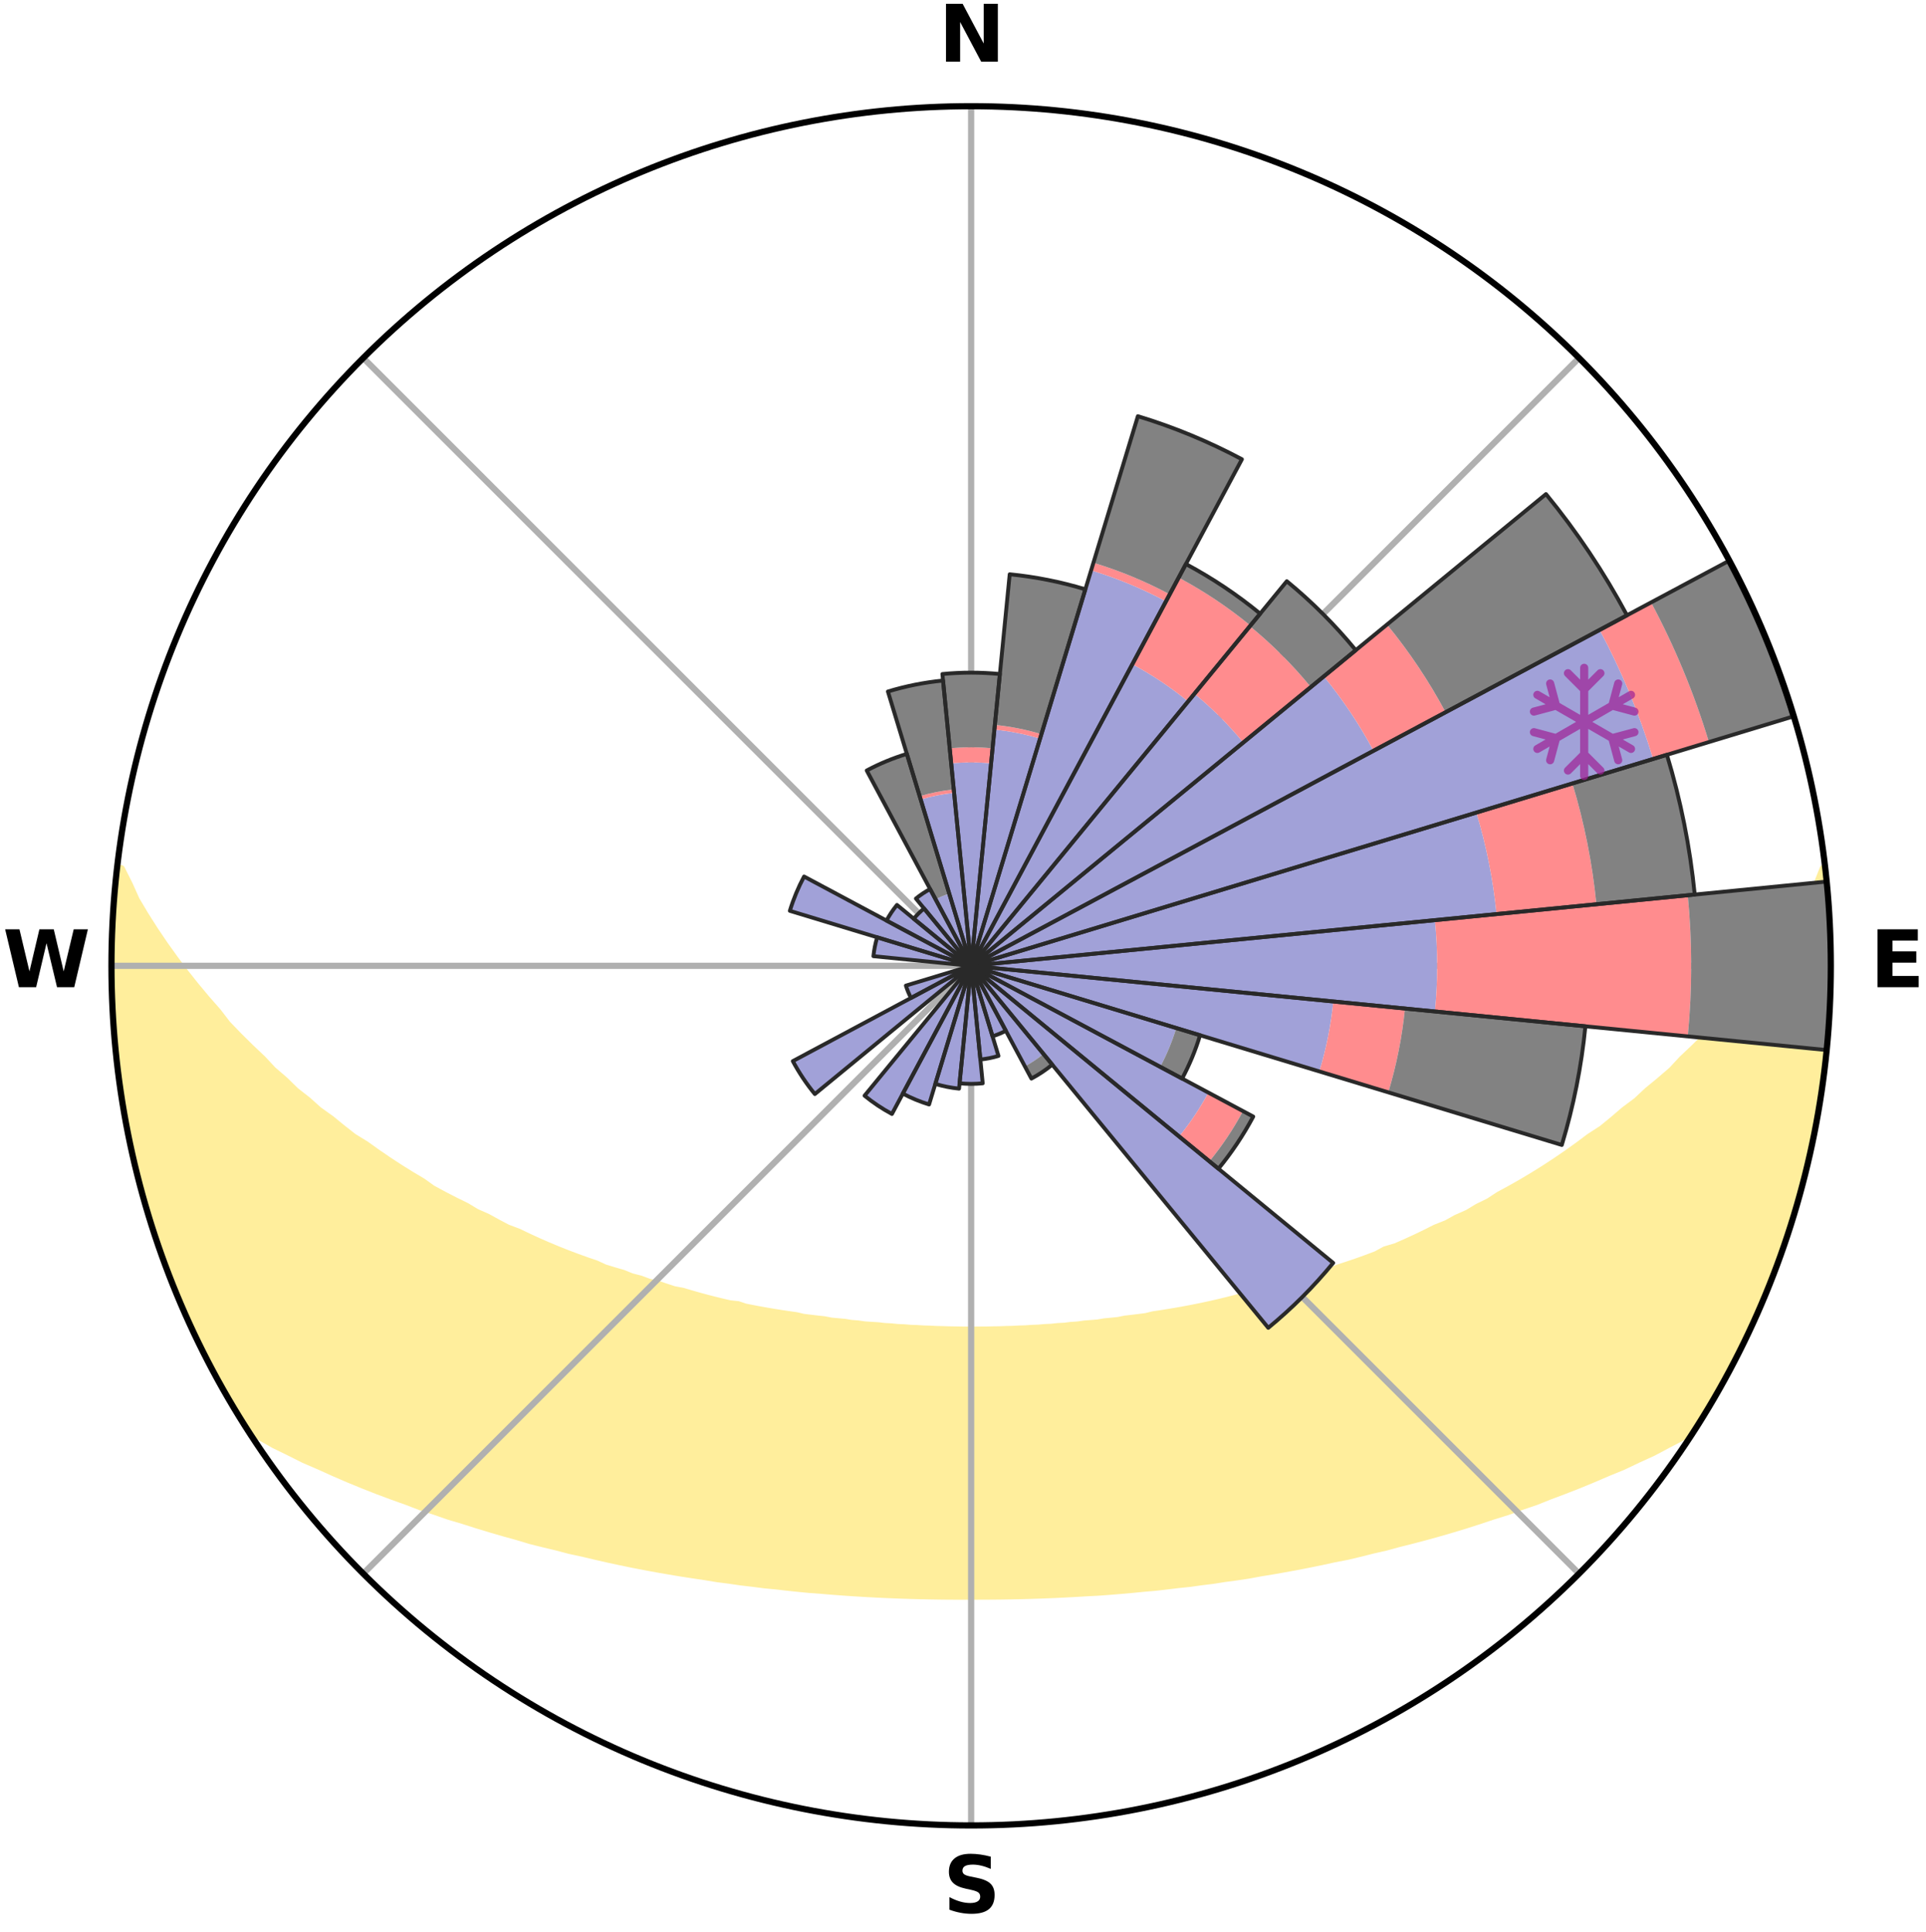 <?xml version="1.0" encoding="utf-8" standalone="no"?>
<!DOCTYPE svg PUBLIC "-//W3C//DTD SVG 1.1//EN"
  "http://www.w3.org/Graphics/SVG/1.1/DTD/svg11.dtd">
<svg xmlns:xlink="http://www.w3.org/1999/xlink" width="248.41pt" height="249.158pt" viewBox="0 0 248.41 249.158" xmlns="http://www.w3.org/2000/svg" version="1.1">
 <title>Ski Rose for Porté-Puymorens</title>
 <defs>
  <style type="text/css">*{stroke-linejoin: round; stroke-linecap: butt}</style>
 </defs>
 <g id="figure_1">
  <g id="patch_1">
   <path d="M 0 249.158 
L 248.41 249.158 
L 248.41 0 
L 0 0 
z
" style="fill: #ffffff"/>
  </g>
  <g id="axes_1">
   <g id="patch_2">
    <path d="M 236.135 124.579 
C 236.135 110.018 233.267 95.599 227.695 82.147 
C 222.122 68.695 213.955 56.471 203.659 46.175 
C 193.363 35.879 181.139 27.711 167.687 22.139 
C 154.235 16.567 139.815 13.699 125.255 13.699 
C 110.694 13.699 96.275 16.567 82.823 22.139 
C 69.371 27.711 57.147 35.879 46.851 46.175 
C 36.555 56.471 28.387 68.695 22.815 82.147 
C 17.243 95.599 14.375 110.018 14.375 124.579 
C 14.375 139.14 17.243 153.559 22.815 167.011 
C 28.387 180.463 36.555 192.687 46.851 202.983 
C 57.147 213.279 69.371 221.447 82.823 227.019 
C 96.275 232.591 110.694 235.459 125.255 235.459 
C 139.815 235.459 154.235 232.591 167.687 227.019 
C 181.139 221.447 193.363 213.279 203.659 202.983 
C 213.955 192.687 222.122 180.463 227.695 167.011 
C 233.267 153.559 236.135 139.14 236.135 124.579 
M 125.255 124.579 
C 125.255 124.579 125.255 124.579 125.255 124.579 
C 125.255 124.579 125.255 124.579 125.255 124.579 
C 125.255 124.579 125.255 124.579 125.255 124.579 
C 125.255 124.579 125.255 124.579 125.255 124.579 
C 125.255 124.579 125.255 124.579 125.255 124.579 
C 125.255 124.579 125.255 124.579 125.255 124.579 
C 125.255 124.579 125.255 124.579 125.255 124.579 
C 125.255 124.579 125.255 124.579 125.255 124.579 
C 125.255 124.579 125.255 124.579 125.255 124.579 
C 125.255 124.579 125.255 124.579 125.255 124.579 
C 125.255 124.579 125.255 124.579 125.255 124.579 
C 125.255 124.579 125.255 124.579 125.255 124.579 
C 125.255 124.579 125.255 124.579 125.255 124.579 
C 125.255 124.579 125.255 124.579 125.255 124.579 
C 125.255 124.579 125.255 124.579 125.255 124.579 
C 125.255 124.579 125.255 124.579 125.255 124.579 
z
" style="fill: #ffffff"/>
   </g>
   <g id="PolyCollection_1">
    <defs>
     <path id="m855b387c86" d="M 235.388 -137.127 
L 235.193 -137.105 
L 234.393 -135.088 
L 233.305 -133.083 
L 232.144 -131.117 
L 230.925 -129.193 
L 229.659 -127.313 
L 228.35 -125.479 
L 227.005 -123.691 
L 225.626 -121.951 
L 224.215 -120.258 
L 222.776 -118.614 
L 221.534 -117.002 
L 220.043 -115.452 
L 218.529 -113.952 
L 216.994 -112.501 
L 215.662 -111.068 
L 214.089 -109.713 
L 212.502 -108.409 
L 211.118 -107.11 
L 209.503 -105.902 
L 208.092 -104.692 
L 206.669 -103.524 
L 205.025 -102.457 
L 203.583 -101.377 
L 202.134 -100.339 
L 200.678 -99.343 
L 199.218 -98.387 
L 197.753 -97.473 
L 196.286 -96.599 
L 194.817 -95.765 
L 193.349 -94.971 
L 192.069 -94.13 
L 190.602 -93.41 
L 189.32 -92.637 
L 187.858 -91.99 
L 186.578 -91.283 
L 185.126 -90.706 
L 183.851 -90.063 
L 182.578 -89.451 
L 181.309 -88.869 
L 180.044 -88.315 
L 178.63 -87.895 
L 177.529 -87.292 
L 176.282 -86.821 
L 175.042 -86.376 
L 173.809 -85.957 
L 172.586 -85.562 
L 171.503 -85.08 
L 170.295 -84.731 
L 169.098 -84.405 
L 168.03 -83.987 
L 166.852 -83.702 
L 165.797 -83.324 
L 164.639 -83.077 
L 163.597 -82.736 
L 162.56 -82.413 
L 161.53 -82.107 
L 160.414 -81.928 
L 159.399 -81.654 
L 158.391 -81.395 
L 157.39 -81.15 
L 156.396 -80.92 
L 155.41 -80.704 
L 154.43 -80.5 
L 153.458 -80.308 
L 152.494 -80.129 
L 151.537 -79.96 
L 150.588 -79.802 
L 149.647 -79.654 
L 148.714 -79.515 
L 147.833 -79.295 
L 146.911 -79.176 
L 145.997 -79.064 
L 145.091 -78.96 
L 144.224 -78.782 
L 143.33 -78.694 
L 142.442 -78.61 
L 141.586 -78.462 
L 140.709 -78.392 
L 139.838 -78.326 
L 138.992 -78.204 
L 138.131 -78.149 
L 137.29 -78.044 
L 136.438 -77.999 
L 135.601 -77.909 
L 134.757 -77.872 
L 133.925 -77.797 
L 133.088 -77.768 
L 132.26 -77.708 
L 131.429 -77.685 
L 130.603 -77.639 
L 129.776 -77.622 
L 128.953 -77.588 
L 128.13 -77.577 
L 127.308 -77.556 
L 126.486 -77.55 
L 125.665 -77.542 
L 124.844 -77.543 
L 124.023 -77.551 
L 123.202 -77.567 
L 122.38 -77.579 
L 121.558 -77.608 
L 120.734 -77.626 
L 119.91 -77.668 
L 119.082 -77.691 
L 118.256 -77.746 
L 117.423 -77.775 
L 116.593 -77.845 
L 115.754 -77.88 
L 114.921 -77.964 
L 114.074 -78.008 
L 113.236 -78.108 
L 112.382 -78.16 
L 111.521 -78.216 
L 110.675 -78.339 
L 109.805 -78.405 
L 108.954 -78.546 
L 108.073 -78.624 
L 107.186 -78.708 
L 106.324 -78.877 
L 105.426 -78.975 
L 104.52 -79.081 
L 103.607 -79.193 
L 102.73 -79.402 
L 101.805 -79.533 
L 100.872 -79.672 
L 99.932 -79.821 
L 98.984 -79.98 
L 98.028 -80.149 
L 97.064 -80.329 
L 96.093 -80.521 
L 95.187 -80.83 
L 94.129 -80.942 
L 93.136 -81.172 
L 92.135 -81.417 
L 91.128 -81.676 
L 90.115 -81.951 
L 89.095 -82.241 
L 88.069 -82.548 
L 86.934 -82.76 
L 85.893 -83.101 
L 84.847 -83.46 
L 83.682 -83.726 
L 82.624 -84.124 
L 81.439 -84.429 
L 80.369 -84.867 
L 79.166 -85.216 
L 77.954 -85.587 
L 76.87 -86.092 
L 75.642 -86.51 
L 74.407 -86.954 
L 73.165 -87.424 
L 71.915 -87.92 
L 70.66 -88.444 
L 69.4 -88.996 
L 68.135 -89.576 
L 66.867 -90.186 
L 65.426 -90.73 
L 64.15 -91.402 
L 62.874 -92.106 
L 61.418 -92.751 
L 60.14 -93.521 
L 58.677 -94.238 
L 57.212 -94.993 
L 55.745 -95.787 
L 54.474 -96.698 
L 53.011 -97.568 
L 51.551 -98.479 
L 50.094 -99.431 
L 48.642 -100.423 
L 47.197 -101.457 
L 45.55 -102.475 
L 44.12 -103.596 
L 42.7 -104.759 
L 41.077 -105.917 
L 39.682 -107.169 
L 38.083 -108.423 
L 36.717 -109.763 
L 35.148 -111.113 
L 33.819 -112.541 
L 32.287 -113.987 
L 30.776 -115.482 
L 29.288 -117.026 
L 28.049 -118.634 
L 26.612 -120.272 
L 25.204 -121.959 
L 23.826 -123.694 
L 22.482 -125.476 
L 21.175 -127.304 
L 19.909 -129.179 
L 18.689 -131.097 
L 17.523 -133.058 
L 16.634 -135.038 
L 15.616 -137.071 
L 15.224 -137.116 
L 15.224 -137.116 
L 14.968 -135.199 
L 14.744 -133.276 
L 14.748 -131.338 
L 14.59 -129.411 
L 14.463 -127.48 
L 14.399 -125.546 
L 14.534 -123.613 
L 14.504 -121.679 
L 14.505 -119.744 
L 14.733 -117.819 
L 14.796 -115.886 
L 14.89 -113.952 
L 15.208 -112.041 
L 15.361 -110.111 
L 15.781 -108.218 
L 15.995 -106.295 
L 16.24 -104.374 
L 16.704 -102.494 
L 17.009 -100.582 
L 17.531 -98.717 
L 17.948 -96.828 
L 18.476 -94.967 
L 18.957 -93.092 
L 19.541 -91.248 
L 20.152 -89.412 
L 20.845 -87.606 
L 21.451 -85.768 
L 22.094 -83.943 
L 22.878 -82.173 
L 23.58 -80.37 
L 24.375 -78.605 
L 25.206 -76.858 
L 26.035 -75.11 
L 26.953 -73.407 
L 27.828 -71.68 
L 28.763 -69.987 
L 29.732 -68.312 
L 30.715 -66.645 
L 31.774 -65.025 
L 33.537 -63.872 
L 35.394 -62.819 
L 37.342 -61.871 
L 39.228 -60.923 
L 41.192 -60.075 
L 43.087 -59.22 
L 44.976 -58.403 
L 46.865 -57.628 
L 48.745 -56.889 
L 50.62 -56.189 
L 52.484 -55.522 
L 54.281 -54.834 
L 56.13 -54.237 
L 57.911 -53.614 
L 59.735 -53.076 
L 61.497 -52.513 
L 63.249 -51.98 
L 64.991 -51.473 
L 66.723 -50.994 
L 68.403 -50.488 
L 70.113 -50.06 
L 71.812 -49.655 
L 73.46 -49.218 
L 75.136 -48.858 
L 76.768 -48.471 
L 78.388 -48.099 
L 80.001 -47.754 
L 81.602 -47.422 
L 83.196 -47.116 
L 84.777 -46.822 
L 86.351 -46.551 
L 87.913 -46.29 
L 89.468 -46.052 
L 91.01 -45.822 
L 92.528 -45.569 
L 94.056 -45.375 
L 95.559 -45.153 
L 97.067 -44.979 
L 98.556 -44.785 
L 100.051 -44.642 
L 101.527 -44.474 
L 102.997 -44.319 
L 104.461 -44.177 
L 105.926 -44.07 
L 107.38 -43.95 
L 108.829 -43.841 
L 110.273 -43.744 
L 111.713 -43.657 
L 113.149 -43.58 
L 114.582 -43.514 
L 116.012 -43.457 
L 117.439 -43.41 
L 118.864 -43.372 
L 120.286 -43.344 
L 121.707 -43.324 
L 123.127 -43.314 
L 124.546 -43.313 
L 125.964 -43.315 
L 127.383 -43.32 
L 128.802 -43.331 
L 130.223 -43.352 
L 131.645 -43.381 
L 133.07 -43.42 
L 134.496 -43.468 
L 135.926 -43.526 
L 137.358 -43.594 
L 138.794 -43.671 
L 140.234 -43.759 
L 141.683 -43.831 
L 143.132 -43.939 
L 144.586 -44.058 
L 146.045 -44.189 
L 147.509 -44.332 
L 148.987 -44.46 
L 150.464 -44.627 
L 151.946 -44.808 
L 153.448 -44.963 
L 154.944 -45.171 
L 156.461 -45.358 
L 157.971 -45.596 
L 159.507 -45.804 
L 161.05 -46.033 
L 162.583 -46.319 
L 164.147 -46.573 
L 165.717 -46.851 
L 167.301 -47.14 
L 168.891 -47.453 
L 170.494 -47.779 
L 172.102 -48.131 
L 173.755 -48.448 
L 175.389 -48.835 
L 177.027 -49.251 
L 178.714 -49.632 
L 180.376 -50.088 
L 182.085 -50.516 
L 183.807 -50.969 
L 185.539 -51.449 
L 187.282 -51.955 
L 189.035 -52.488 
L 190.798 -53.051 
L 192.57 -53.644 
L 194.404 -54.213 
L 196.194 -54.868 
L 198.052 -55.497 
L 199.857 -56.219 
L 201.727 -56.922 
L 203.61 -57.657 
L 205.493 -58.435 
L 207.387 -59.248 
L 209.349 -60.051 
L 211.239 -60.954 
L 213.199 -61.849 
L 215.078 -62.846 
L 217.004 -63.851 
L 218.767 -65.005 
L 219.781 -66.654 
L 220.792 -68.303 
L 221.739 -69.991 
L 222.657 -71.694 
L 223.555 -73.407 
L 224.477 -75.109 
L 225.289 -76.865 
L 226.146 -78.601 
L 226.936 -80.367 
L 227.683 -82.152 
L 228.356 -83.966 
L 228.991 -85.794 
L 229.749 -87.576 
L 230.348 -89.415 
L 230.996 -91.239 
L 231.491 -93.11 
L 232.053 -94.961 
L 232.569 -96.826 
L 233.039 -98.702 
L 233.465 -100.589 
L 233.846 -102.486 
L 234.259 -104.376 
L 234.548 -106.29 
L 234.796 -108.208 
L 235.131 -110.114 
L 235.36 -112.034 
L 235.622 -113.952 
L 235.711 -115.886 
L 235.901 -117.812 
L 235.969 -119.745 
L 236.088 -121.677 
L 236.079 -123.612 
L 236.129 -125.547 
L 236.048 -127.48 
L 235.884 -129.409 
L 235.833 -131.342 
L 235.748 -133.275 
L 235.538 -135.198 
L 235.388 -137.127 
z
" style="stroke: #ffee9c"/>
    </defs>
    <g clip-path="url(#p29694d5f13)">
     <use xlink:href="#m855b387c86" x="0" y="249.158" style="fill: #ffee9c; stroke: #ffee9c"/>
    </g>
   </g>
   <g id="matplotlib.axis_1">
    <g id="xtick_1">
     <g id="line2d_1">
      <path d="M 125.255 124.579 
L 125.255 13.699 
" clip-path="url(#p29694d5f13)" style="fill: none; stroke: #b0b0b0; stroke-width: 0.8; stroke-linecap: square"/>
     </g>
     <g id="text_1">
      <!-- N -->
      <g transform="translate(121.07 7.958) scale(0.1 -0.1)">
       <defs>
        <path id="DejaVuSans-Bold-4e" d="M 588 4666 
L 1931 4666 
L 3628 1466 
L 3628 4666 
L 4769 4666 
L 4769 0 
L 3425 0 
L 1728 3200 
L 1728 0 
L 588 0 
L 588 4666 
z
" transform="scale(0.016)"/>
       </defs>
       <use xlink:href="#DejaVuSans-Bold-4e"/>
      </g>
     </g>
    </g>
    <g id="xtick_2">
     <g id="line2d_2">
      <path d="M 125.255 124.579 
L 203.659 46.175 
" clip-path="url(#p29694d5f13)" style="fill: none; stroke: #b0b0b0; stroke-width: 0.8; stroke-linecap: square"/>
     </g>
    </g>
    <g id="xtick_3">
     <g id="line2d_3">
      <path d="M 125.255 124.579 
L 236.135 124.579 
" clip-path="url(#p29694d5f13)" style="fill: none; stroke: #b0b0b0; stroke-width: 0.8; stroke-linecap: square"/>
     </g>
     <g id="text_2">
      <!-- E -->
      <g transform="translate(241.219 127.338) scale(0.1 -0.1)">
       <defs>
        <path id="DejaVuSans-Bold-45" d="M 588 4666 
L 3834 4666 
L 3834 3756 
L 1791 3756 
L 1791 2888 
L 3713 2888 
L 3713 1978 
L 1791 1978 
L 1791 909 
L 3903 909 
L 3903 0 
L 588 0 
L 588 4666 
z
" transform="scale(0.016)"/>
       </defs>
       <use xlink:href="#DejaVuSans-Bold-45"/>
      </g>
     </g>
    </g>
    <g id="xtick_4">
     <g id="line2d_4">
      <path d="M 125.255 124.579 
L 203.659 202.983 
" clip-path="url(#p29694d5f13)" style="fill: none; stroke: #b0b0b0; stroke-width: 0.8; stroke-linecap: square"/>
     </g>
    </g>
    <g id="xtick_5">
     <g id="line2d_5">
      <path d="M 125.255 124.579 
L 125.255 235.459 
" clip-path="url(#p29694d5f13)" style="fill: none; stroke: #b0b0b0; stroke-width: 0.8; stroke-linecap: square"/>
     </g>
     <g id="text_3">
      <!-- S -->
      <g transform="translate(121.654 246.718) scale(0.1 -0.1)">
       <defs>
        <path id="DejaVuSans-Bold-53" d="M 3834 4519 
L 3834 3531 
Q 3450 3703 3084 3790 
Q 2719 3878 2394 3878 
Q 1963 3878 1756 3759 
Q 1550 3641 1550 3391 
Q 1550 3203 1689 3098 
Q 1828 2994 2194 2919 
L 2706 2816 
Q 3484 2659 3812 2340 
Q 4141 2022 4141 1434 
Q 4141 663 3683 286 
Q 3225 -91 2284 -91 
Q 1841 -91 1394 -6 
Q 947 78 500 244 
L 500 1259 
Q 947 1022 1364 901 
Q 1781 781 2169 781 
Q 2563 781 2772 912 
Q 2981 1044 2981 1288 
Q 2981 1506 2839 1625 
Q 2697 1744 2272 1838 
L 1806 1941 
Q 1106 2091 782 2419 
Q 459 2747 459 3303 
Q 459 4000 909 4375 
Q 1359 4750 2203 4750 
Q 2588 4750 2994 4692 
Q 3400 4634 3834 4519 
z
" transform="scale(0.016)"/>
       </defs>
       <use xlink:href="#DejaVuSans-Bold-53"/>
      </g>
     </g>
    </g>
    <g id="xtick_6">
     <g id="line2d_6">
      <path d="M 125.255 124.579 
L 46.851 202.983 
" clip-path="url(#p29694d5f13)" style="fill: none; stroke: #b0b0b0; stroke-width: 0.8; stroke-linecap: square"/>
     </g>
    </g>
    <g id="xtick_7">
     <g id="line2d_7">
      <path d="M 125.255 124.579 
L 14.375 124.579 
" clip-path="url(#p29694d5f13)" style="fill: none; stroke: #b0b0b0; stroke-width: 0.8; stroke-linecap: square"/>
     </g>
     <g id="text_4">
      <!-- W -->
      <g transform="translate(0.36 127.338) scale(0.1 -0.1)">
       <defs>
        <path id="DejaVuSans-Bold-57" d="M 191 4666 
L 1344 4666 
L 2150 1275 
L 2950 4666 
L 4109 4666 
L 4909 1275 
L 5716 4666 
L 6859 4666 
L 5759 0 
L 4372 0 
L 3525 3547 
L 2688 0 
L 1300 0 
L 191 4666 
z
" transform="scale(0.016)"/>
       </defs>
       <use xlink:href="#DejaVuSans-Bold-57"/>
      </g>
     </g>
    </g>
    <g id="xtick_8">
     <g id="line2d_8">
      <path d="M 125.255 124.579 
L 46.851 46.175 
" clip-path="url(#p29694d5f13)" style="fill: none; stroke: #b0b0b0; stroke-width: 0.8; stroke-linecap: square"/>
     </g>
    </g>
   </g>
   <g id="matplotlib.axis_2"/>
   <g id="patch_3">
    <path d="M 125.255 124.579 
C 125.255 124.579 125.255 124.579 125.255 124.579 
C 125.255 124.579 125.255 124.579 125.255 124.579 
L 125.255 124.579 
C 125.255 124.579 125.255 124.579 125.255 124.579 
C 125.255 124.579 125.255 124.579 125.255 124.579 
z
" clip-path="url(#p29694d5f13)" style="fill: #d9d9d9"/>
   </g>
   <g id="patch_4">
    <path d="M 125.255 124.579 
C 125.255 124.579 125.255 124.579 125.255 124.579 
C 125.255 124.579 125.255 124.579 125.255 124.579 
L 125.255 124.579 
C 125.255 124.579 125.255 124.579 125.255 124.579 
C 125.255 124.579 125.255 124.579 125.255 124.579 
z
" clip-path="url(#p29694d5f13)" style="fill: #d9d9d9"/>
   </g>
   <g id="patch_5">
    <path d="M 125.255 124.579 
C 125.255 124.579 125.255 124.579 125.255 124.579 
C 125.255 124.579 125.255 124.579 125.255 124.579 
L 125.255 124.579 
C 125.255 124.579 125.255 124.579 125.255 124.579 
C 125.255 124.579 125.255 124.579 125.255 124.579 
z
" clip-path="url(#p29694d5f13)" style="fill: #d9d9d9"/>
   </g>
   <g id="patch_6">
    <path d="M 125.255 124.579 
C 125.255 124.579 125.255 124.579 125.255 124.579 
C 125.255 124.579 125.255 124.579 125.255 124.579 
L 125.255 124.579 
C 125.255 124.579 125.255 124.579 125.255 124.579 
C 125.255 124.579 125.255 124.579 125.255 124.579 
z
" clip-path="url(#p29694d5f13)" style="fill: #d9d9d9"/>
   </g>
   <g id="patch_7">
    <path d="M 125.255 124.579 
C 125.255 124.579 125.255 124.579 125.255 124.579 
C 125.255 124.579 125.255 124.579 125.255 124.579 
L 125.255 124.579 
C 125.255 124.579 125.255 124.579 125.255 124.579 
C 125.255 124.579 125.255 124.579 125.255 124.579 
z
" clip-path="url(#p29694d5f13)" style="fill: #d9d9d9"/>
   </g>
   <g id="patch_8">
    <path d="M 125.255 124.579 
C 125.255 124.579 125.255 124.579 125.255 124.579 
C 125.255 124.579 125.255 124.579 125.255 124.579 
L 125.255 124.579 
C 125.255 124.579 125.255 124.579 125.255 124.579 
C 125.255 124.579 125.255 124.579 125.255 124.579 
z
" clip-path="url(#p29694d5f13)" style="fill: #d9d9d9"/>
   </g>
   <g id="patch_9">
    <path d="M 125.255 124.579 
C 125.255 124.579 125.255 124.579 125.255 124.579 
C 125.255 124.579 125.255 124.579 125.255 124.579 
L 125.255 124.579 
C 125.255 124.579 125.255 124.579 125.255 124.579 
C 125.255 124.579 125.255 124.579 125.255 124.579 
z
" clip-path="url(#p29694d5f13)" style="fill: #d9d9d9"/>
   </g>
   <g id="patch_10">
    <path d="M 125.255 124.579 
C 125.255 124.579 125.255 124.579 125.255 124.579 
C 125.255 124.579 125.255 124.579 125.255 124.579 
L 125.255 124.579 
C 125.255 124.579 125.255 124.579 125.255 124.579 
C 125.255 124.579 125.255 124.579 125.255 124.579 
z
" clip-path="url(#p29694d5f13)" style="fill: #d9d9d9"/>
   </g>
   <g id="patch_11">
    <path d="M 125.255 124.579 
C 125.255 124.579 125.255 124.579 125.255 124.579 
C 125.255 124.579 125.255 124.579 125.255 124.579 
L 125.255 124.579 
C 125.255 124.579 125.255 124.579 125.255 124.579 
C 125.255 124.579 125.255 124.579 125.255 124.579 
z
" clip-path="url(#p29694d5f13)" style="fill: #d9d9d9"/>
   </g>
   <g id="patch_12">
    <path d="M 125.255 124.579 
C 125.255 124.579 125.255 124.579 125.255 124.579 
C 125.255 124.579 125.255 124.579 125.255 124.579 
L 125.255 124.579 
C 125.255 124.579 125.255 124.579 125.255 124.579 
C 125.255 124.579 125.255 124.579 125.255 124.579 
z
" clip-path="url(#p29694d5f13)" style="fill: #d9d9d9"/>
   </g>
   <g id="patch_13">
    <path d="M 125.255 124.579 
C 125.255 124.579 125.255 124.579 125.255 124.579 
C 125.255 124.579 125.255 124.579 125.255 124.579 
L 125.255 124.579 
C 125.255 124.579 125.255 124.579 125.255 124.579 
C 125.255 124.579 125.255 124.579 125.255 124.579 
z
" clip-path="url(#p29694d5f13)" style="fill: #d9d9d9"/>
   </g>
   <g id="patch_14">
    <path d="M 125.255 124.579 
C 125.255 124.579 125.255 124.579 125.255 124.579 
C 125.255 124.579 125.255 124.579 125.255 124.579 
L 125.255 124.579 
C 125.255 124.579 125.255 124.579 125.255 124.579 
C 125.255 124.579 125.255 124.579 125.255 124.579 
z
" clip-path="url(#p29694d5f13)" style="fill: #d9d9d9"/>
   </g>
   <g id="patch_15">
    <path d="M 125.255 124.579 
C 125.255 124.579 125.255 124.579 125.255 124.579 
C 125.255 124.579 125.255 124.579 125.255 124.579 
L 125.255 124.579 
C 125.255 124.579 125.255 124.579 125.255 124.579 
C 125.255 124.579 125.255 124.579 125.255 124.579 
z
" clip-path="url(#p29694d5f13)" style="fill: #d9d9d9"/>
   </g>
   <g id="patch_16">
    <path d="M 125.255 124.579 
C 125.255 124.579 125.255 124.579 125.255 124.579 
C 125.255 124.579 125.255 124.579 125.255 124.579 
L 125.255 124.579 
C 125.255 124.579 125.255 124.579 125.255 124.579 
C 125.255 124.579 125.255 124.579 125.255 124.579 
z
" clip-path="url(#p29694d5f13)" style="fill: #d9d9d9"/>
   </g>
   <g id="patch_17">
    <path d="M 125.255 124.579 
C 125.255 124.579 125.255 124.579 125.255 124.579 
C 125.255 124.579 125.255 124.579 125.255 124.579 
L 125.255 124.579 
C 125.255 124.579 125.255 124.579 125.255 124.579 
C 125.255 124.579 125.255 124.579 125.255 124.579 
z
" clip-path="url(#p29694d5f13)" style="fill: #d9d9d9"/>
   </g>
   <g id="patch_18">
    <path d="M 125.255 124.579 
C 125.255 124.579 125.255 124.579 125.255 124.579 
C 125.255 124.579 125.255 124.579 125.255 124.579 
L 125.255 124.579 
C 125.255 124.579 125.255 124.579 125.255 124.579 
C 125.255 124.579 125.255 124.579 125.255 124.579 
z
" clip-path="url(#p29694d5f13)" style="fill: #d9d9d9"/>
   </g>
   <g id="patch_19">
    <path d="M 125.255 124.579 
C 125.255 124.579 125.255 124.579 125.255 124.579 
C 125.255 124.579 125.255 124.579 125.255 124.579 
L 125.255 124.579 
C 125.255 124.579 125.255 124.579 125.255 124.579 
C 125.255 124.579 125.255 124.579 125.255 124.579 
z
" clip-path="url(#p29694d5f13)" style="fill: #d9d9d9"/>
   </g>
   <g id="patch_20">
    <path d="M 125.255 124.579 
C 125.255 124.579 125.255 124.579 125.255 124.579 
C 125.255 124.579 125.255 124.579 125.255 124.579 
L 125.255 124.579 
C 125.255 124.579 125.255 124.579 125.255 124.579 
C 125.255 124.579 125.255 124.579 125.255 124.579 
z
" clip-path="url(#p29694d5f13)" style="fill: #d9d9d9"/>
   </g>
   <g id="patch_21">
    <path d="M 125.255 124.579 
C 125.255 124.579 125.255 124.579 125.255 124.579 
C 125.255 124.579 125.255 124.579 125.255 124.579 
L 125.255 124.579 
C 125.255 124.579 125.255 124.579 125.255 124.579 
C 125.255 124.579 125.255 124.579 125.255 124.579 
z
" clip-path="url(#p29694d5f13)" style="fill: #d9d9d9"/>
   </g>
   <g id="patch_22">
    <path d="M 125.255 124.579 
C 125.255 124.579 125.255 124.579 125.255 124.579 
C 125.255 124.579 125.255 124.579 125.255 124.579 
L 125.255 124.579 
C 125.255 124.579 125.255 124.579 125.255 124.579 
C 125.255 124.579 125.255 124.579 125.255 124.579 
z
" clip-path="url(#p29694d5f13)" style="fill: #d9d9d9"/>
   </g>
   <g id="patch_23">
    <path d="M 125.255 124.579 
C 125.255 124.579 125.255 124.579 125.255 124.579 
C 125.255 124.579 125.255 124.579 125.255 124.579 
L 125.255 124.579 
C 125.255 124.579 125.255 124.579 125.255 124.579 
C 125.255 124.579 125.255 124.579 125.255 124.579 
z
" clip-path="url(#p29694d5f13)" style="fill: #d9d9d9"/>
   </g>
   <g id="patch_24">
    <path d="M 125.255 124.579 
C 125.255 124.579 125.255 124.579 125.255 124.579 
C 125.255 124.579 125.255 124.579 125.255 124.579 
L 125.255 124.579 
C 125.255 124.579 125.255 124.579 125.255 124.579 
C 125.255 124.579 125.255 124.579 125.255 124.579 
z
" clip-path="url(#p29694d5f13)" style="fill: #d9d9d9"/>
   </g>
   <g id="patch_25">
    <path d="M 125.255 124.579 
C 125.255 124.579 125.255 124.579 125.255 124.579 
C 125.255 124.579 125.255 124.579 125.255 124.579 
L 125.255 124.579 
C 125.255 124.579 125.255 124.579 125.255 124.579 
C 125.255 124.579 125.255 124.579 125.255 124.579 
z
" clip-path="url(#p29694d5f13)" style="fill: #d9d9d9"/>
   </g>
   <g id="patch_26">
    <path d="M 125.255 124.579 
C 125.255 124.579 125.255 124.579 125.255 124.579 
C 125.255 124.579 125.255 124.579 125.255 124.579 
L 125.255 124.579 
C 125.255 124.579 125.255 124.579 125.255 124.579 
C 125.255 124.579 125.255 124.579 125.255 124.579 
z
" clip-path="url(#p29694d5f13)" style="fill: #d9d9d9"/>
   </g>
   <g id="patch_27">
    <path d="M 125.255 124.579 
C 125.255 124.579 125.255 124.579 125.255 124.579 
C 125.255 124.579 125.255 124.579 125.255 124.579 
L 125.255 124.579 
C 125.255 124.579 125.255 124.579 125.255 124.579 
C 125.255 124.579 125.255 124.579 125.255 124.579 
z
" clip-path="url(#p29694d5f13)" style="fill: #d9d9d9"/>
   </g>
   <g id="patch_28">
    <path d="M 125.255 124.579 
C 125.255 124.579 125.255 124.579 125.255 124.579 
C 125.255 124.579 125.255 124.579 125.255 124.579 
L 125.255 124.579 
C 125.255 124.579 125.255 124.579 125.255 124.579 
C 125.255 124.579 125.255 124.579 125.255 124.579 
z
" clip-path="url(#p29694d5f13)" style="fill: #d9d9d9"/>
   </g>
   <g id="patch_29">
    <path d="M 125.255 124.579 
C 125.255 124.579 125.255 124.579 125.255 124.579 
C 125.255 124.579 125.255 124.579 125.255 124.579 
L 125.255 124.579 
C 125.255 124.579 125.255 124.579 125.255 124.579 
C 125.255 124.579 125.255 124.579 125.255 124.579 
z
" clip-path="url(#p29694d5f13)" style="fill: #d9d9d9"/>
   </g>
   <g id="patch_30">
    <path d="M 125.255 124.579 
C 125.255 124.579 125.255 124.579 125.255 124.579 
C 125.255 124.579 125.255 124.579 125.255 124.579 
L 125.255 124.579 
C 125.255 124.579 125.255 124.579 125.255 124.579 
C 125.255 124.579 125.255 124.579 125.255 124.579 
z
" clip-path="url(#p29694d5f13)" style="fill: #d9d9d9"/>
   </g>
   <g id="patch_31">
    <path d="M 125.255 124.579 
C 125.255 124.579 125.255 124.579 125.255 124.579 
C 125.255 124.579 125.255 124.579 125.255 124.579 
L 125.255 124.579 
C 125.255 124.579 125.255 124.579 125.255 124.579 
C 125.255 124.579 125.255 124.579 125.255 124.579 
z
" clip-path="url(#p29694d5f13)" style="fill: #d9d9d9"/>
   </g>
   <g id="patch_32">
    <path d="M 125.255 124.579 
C 125.255 124.579 125.255 124.579 125.255 124.579 
C 125.255 124.579 125.255 124.579 125.255 124.579 
L 125.255 124.579 
C 125.255 124.579 125.255 124.579 125.255 124.579 
C 125.255 124.579 125.255 124.579 125.255 124.579 
z
" clip-path="url(#p29694d5f13)" style="fill: #d9d9d9"/>
   </g>
   <g id="patch_33">
    <path d="M 125.255 124.579 
C 125.255 124.579 125.255 124.579 125.255 124.579 
C 125.255 124.579 125.255 124.579 125.255 124.579 
L 125.255 124.579 
C 125.255 124.579 125.255 124.579 125.255 124.579 
C 125.255 124.579 125.255 124.579 125.255 124.579 
z
" clip-path="url(#p29694d5f13)" style="fill: #d9d9d9"/>
   </g>
   <g id="patch_34">
    <path d="M 125.255 124.579 
C 125.255 124.579 125.255 124.579 125.255 124.579 
C 125.255 124.579 125.255 124.579 125.255 124.579 
L 125.255 124.579 
C 125.255 124.579 125.255 124.579 125.255 124.579 
C 125.255 124.579 125.255 124.579 125.255 124.579 
z
" clip-path="url(#p29694d5f13)" style="fill: #d9d9d9"/>
   </g>
   <g id="patch_35">
    <path d="M 125.255 124.579 
C 125.255 124.579 125.255 124.579 125.255 124.579 
C 125.255 124.579 125.255 124.579 125.255 124.579 
L 127.827 98.464 
C 126.972 98.38 126.114 98.338 125.255 98.338 
C 124.396 98.338 123.538 98.38 122.683 98.464 
z
" clip-path="url(#p29694d5f13)" style="fill: #a1a1d8"/>
   </g>
   <g id="patch_36">
    <path d="M 125.255 124.579 
C 125.255 124.579 125.255 124.579 125.255 124.579 
C 125.255 124.579 125.255 124.579 125.255 124.579 
L 134.144 95.276 
C 133.185 94.985 132.212 94.741 131.229 94.546 
C 130.246 94.35 129.254 94.203 128.256 94.105 
z
" clip-path="url(#p29694d5f13)" style="fill: #a1a1d8"/>
   </g>
   <g id="patch_37">
    <path d="M 125.255 124.579 
C 125.255 124.579 125.255 124.579 125.255 124.579 
C 125.255 124.579 125.255 124.579 125.255 124.579 
L 150.384 77.566 
C 148.845 76.744 147.267 75.997 145.655 75.329 
C 144.043 74.662 142.399 74.074 140.729 73.567 
z
" clip-path="url(#p29694d5f13)" style="fill: #a1a1d8"/>
   </g>
   <g id="patch_38">
    <path d="M 125.255 124.579 
C 125.255 124.579 125.255 124.579 125.255 124.579 
C 125.255 124.579 125.255 124.579 125.255 124.579 
L 153.237 90.483 
C 152.121 89.567 150.96 88.707 149.76 87.905 
C 148.56 87.103 147.32 86.36 146.047 85.679 
z
" clip-path="url(#p29694d5f13)" style="fill: #a1a1d8"/>
   </g>
   <g id="patch_39">
    <path d="M 125.255 124.579 
C 125.255 124.579 125.255 124.579 125.255 124.579 
C 125.255 124.579 125.255 124.579 125.255 124.579 
L 160.352 95.775 
C 159.409 94.627 158.411 93.525 157.36 92.474 
C 156.309 91.423 155.207 90.425 154.058 89.482 
z
" clip-path="url(#p29694d5f13)" style="fill: #a1a1d8"/>
   </g>
   <g id="patch_40">
    <path d="M 125.255 124.579 
C 125.255 124.579 125.255 124.579 125.255 124.579 
C 125.255 124.579 125.255 124.579 125.255 124.579 
L 177.153 96.839 
C 176.245 95.14 175.255 93.487 174.184 91.885 
C 173.114 90.284 171.966 88.736 170.744 87.247 
z
" clip-path="url(#p29694d5f13)" style="fill: #a1a1d8"/>
   </g>
   <g id="patch_41">
    <path d="M 125.255 124.579 
C 125.255 124.579 125.255 124.579 125.255 124.579 
C 125.255 124.579 125.255 124.579 125.255 124.579 
L 213.216 97.896 
C 212.343 95.017 211.329 92.183 210.177 89.403 
C 209.026 86.623 207.739 83.902 206.32 81.249 
z
" clip-path="url(#p29694d5f13)" style="fill: #a1a1d8"/>
   </g>
   <g id="patch_42">
    <path d="M 125.255 124.579 
C 125.255 124.579 125.255 124.579 125.255 124.579 
C 125.255 124.579 125.255 124.579 125.255 124.579 
L 193.022 117.905 
C 192.803 115.687 192.476 113.48 192.041 111.294 
C 191.606 109.108 191.064 106.945 190.417 104.812 
z
" clip-path="url(#p29694d5f13)" style="fill: #a1a1d8"/>
   </g>
   <g id="patch_43">
    <path d="M 125.255 124.579 
C 125.255 124.579 125.255 124.579 125.255 124.579 
C 125.255 124.579 125.255 124.579 125.255 124.579 
L 185.076 130.471 
C 185.269 128.513 185.366 126.547 185.366 124.579 
C 185.366 122.612 185.269 120.645 185.076 118.687 
z
" clip-path="url(#p29694d5f13)" style="fill: #a1a1d8"/>
   </g>
   <g id="patch_44">
    <path d="M 125.255 124.579 
C 125.255 124.579 125.255 124.579 125.255 124.579 
C 125.255 124.579 125.255 124.579 125.255 124.579 
L 170.172 138.205 
C 170.618 136.734 170.991 135.243 171.291 133.736 
C 171.591 132.229 171.816 130.709 171.967 129.18 
z
" clip-path="url(#p29694d5f13)" style="fill: #a1a1d8"/>
   </g>
   <g id="patch_45">
    <path d="M 125.255 124.579 
C 125.255 124.579 125.255 124.579 125.255 124.579 
C 125.255 124.579 125.255 124.579 125.255 124.579 
L 149.639 137.613 
C 150.066 136.815 150.453 135.996 150.799 135.16 
C 151.145 134.324 151.45 133.471 151.713 132.605 
z
" clip-path="url(#p29694d5f13)" style="fill: #a1a1d8"/>
   </g>
   <g id="patch_46">
    <path d="M 125.255 124.579 
C 125.255 124.579 125.255 124.579 125.255 124.579 
C 125.255 124.579 125.255 124.579 125.255 124.579 
L 152.077 146.591 
C 152.797 145.713 153.474 144.801 154.105 143.856 
C 154.736 142.912 155.32 141.937 155.856 140.936 
z
" clip-path="url(#p29694d5f13)" style="fill: #a1a1d8"/>
   </g>
   <g id="patch_47">
    <path d="M 125.255 124.579 
C 125.255 124.579 125.255 124.579 125.255 124.579 
C 125.255 124.579 125.255 124.579 125.255 124.579 
L 163.577 171.275 
C 165.105 170.02 166.571 168.692 167.97 167.294 
C 169.368 165.896 170.696 164.43 171.951 162.901 
z
" clip-path="url(#p29694d5f13)" style="fill: #a1a1d8"/>
   </g>
   <g id="patch_48">
    <path d="M 125.255 124.579 
C 125.255 124.579 125.255 124.579 125.255 124.579 
C 125.255 124.579 125.255 124.579 125.255 124.579 
L 132.186 137.546 
C 132.61 137.319 133.023 137.071 133.423 136.804 
C 133.823 136.537 134.21 136.25 134.582 135.944 
z
" clip-path="url(#p29694d5f13)" style="fill: #a1a1d8"/>
   </g>
   <g id="patch_49">
    <path d="M 125.255 124.579 
C 125.255 124.579 125.255 124.579 125.255 124.579 
C 125.255 124.579 125.255 124.579 125.255 124.579 
L 128.012 133.667 
C 128.309 133.577 128.602 133.472 128.889 133.353 
C 129.176 133.234 129.457 133.101 129.732 132.954 
z
" clip-path="url(#p29694d5f13)" style="fill: #a1a1d8"/>
   </g>
   <g id="patch_50">
    <path d="M 125.255 124.579 
C 125.255 124.579 125.255 124.579 125.255 124.579 
C 125.255 124.579 125.255 124.579 125.255 124.579 
L 126.445 136.664 
C 126.841 136.625 127.234 136.566 127.624 136.489 
C 128.014 136.411 128.399 136.315 128.78 136.199 
z
" clip-path="url(#p29694d5f13)" style="fill: #a1a1d8"/>
   </g>
   <g id="patch_51">
    <path d="M 125.255 124.579 
C 125.255 124.579 125.255 124.579 125.255 124.579 
C 125.255 124.579 125.255 124.579 125.255 124.579 
L 123.762 139.734 
C 124.258 139.783 124.756 139.808 125.255 139.808 
C 125.753 139.808 126.251 139.783 126.748 139.734 
z
" clip-path="url(#p29694d5f13)" style="fill: #a1a1d8"/>
   </g>
   <g id="patch_52">
    <path d="M 125.255 124.579 
C 125.255 124.579 125.255 124.579 125.255 124.579 
C 125.255 124.579 125.255 124.579 125.255 124.579 
L 120.634 139.812 
C 121.133 139.963 121.638 140.09 122.149 140.191 
C 122.66 140.293 123.176 140.37 123.695 140.421 
z
" clip-path="url(#p29694d5f13)" style="fill: #a1a1d8"/>
   </g>
   <g id="patch_53">
    <path d="M 125.255 124.579 
C 125.255 124.579 125.255 124.579 125.255 124.579 
C 125.255 124.579 125.255 124.579 125.255 124.579 
L 116.445 141.062 
C 116.984 141.35 117.537 141.612 118.103 141.846 
C 118.668 142.08 119.244 142.286 119.83 142.464 
z
" clip-path="url(#p29694d5f13)" style="fill: #a1a1d8"/>
   </g>
   <g id="patch_54">
    <path d="M 125.255 124.579 
C 125.255 124.579 125.255 124.579 125.255 124.579 
C 125.255 124.579 125.255 124.579 125.255 124.579 
L 111.508 141.33 
C 112.056 141.78 112.626 142.202 113.216 142.596 
C 113.806 142.99 114.415 143.355 115.04 143.69 
z
" clip-path="url(#p29694d5f13)" style="fill: #a1a1d8"/>
   </g>
   <g id="patch_55">
    <path d="M 125.255 124.579 
C 125.255 124.579 125.255 124.579 125.255 124.579 
C 125.255 124.579 125.255 124.579 125.255 124.579 
L 125.255 124.579 
C 125.255 124.579 125.255 124.579 125.255 124.579 
C 125.255 124.579 125.255 124.579 125.255 124.579 
z
" clip-path="url(#p29694d5f13)" style="fill: #a1a1d8"/>
   </g>
   <g id="patch_56">
    <path d="M 125.255 124.579 
C 125.255 124.579 125.255 124.579 125.255 124.579 
C 125.255 124.579 125.255 124.579 125.255 124.579 
L 102.257 136.872 
C 102.66 137.624 103.099 138.357 103.573 139.067 
C 104.047 139.776 104.556 140.462 105.097 141.122 
z
" clip-path="url(#p29694d5f13)" style="fill: #a1a1d8"/>
   </g>
   <g id="patch_57">
    <path d="M 125.255 124.579 
C 125.255 124.579 125.255 124.579 125.255 124.579 
C 125.255 124.579 125.255 124.579 125.255 124.579 
L 116.841 127.131 
C 116.925 127.407 117.022 127.678 117.132 127.944 
C 117.242 128.21 117.365 128.47 117.501 128.724 
z
" clip-path="url(#p29694d5f13)" style="fill: #a1a1d8"/>
   </g>
   <g id="patch_58">
    <path d="M 125.255 124.579 
C 125.255 124.579 125.255 124.579 125.255 124.579 
C 125.255 124.579 125.255 124.579 125.255 124.579 
L 125.255 124.579 
C 125.255 124.579 125.255 124.579 125.255 124.579 
C 125.255 124.579 125.255 124.579 125.255 124.579 
z
" clip-path="url(#p29694d5f13)" style="fill: #a1a1d8"/>
   </g>
   <g id="patch_59">
    <path d="M 125.255 124.579 
C 125.255 124.579 125.255 124.579 125.255 124.579 
C 125.255 124.579 125.255 124.579 125.255 124.579 
L 125.255 124.579 
C 125.255 124.579 125.255 124.579 125.255 124.579 
C 125.255 124.579 125.255 124.579 125.255 124.579 
z
" clip-path="url(#p29694d5f13)" style="fill: #a1a1d8"/>
   </g>
   <g id="patch_60">
    <path d="M 125.255 124.579 
C 125.255 124.579 125.255 124.579 125.255 124.579 
C 125.255 124.579 125.255 124.579 125.255 124.579 
L 113.138 120.903 
C 113.017 121.3 112.917 121.702 112.836 122.109 
C 112.755 122.515 112.694 122.925 112.653 123.338 
z
" clip-path="url(#p29694d5f13)" style="fill: #a1a1d8"/>
   </g>
   <g id="patch_61">
    <path d="M 125.255 124.579 
C 125.255 124.579 125.255 124.579 125.255 124.579 
C 125.255 124.579 125.255 124.579 125.255 124.579 
L 103.707 113.061 
C 103.33 113.767 102.988 114.49 102.682 115.229 
C 102.376 115.968 102.106 116.721 101.874 117.487 
z
" clip-path="url(#p29694d5f13)" style="fill: #a1a1d8"/>
   </g>
   <g id="patch_62">
    <path d="M 125.255 124.579 
C 125.255 124.579 125.255 124.579 125.255 124.579 
C 125.255 124.579 125.255 124.579 125.255 124.579 
L 115.777 116.801 
C 115.523 117.111 115.284 117.434 115.061 117.768 
C 114.838 118.101 114.631 118.446 114.442 118.8 
z
" clip-path="url(#p29694d5f13)" style="fill: #a1a1d8"/>
   </g>
   <g id="patch_63">
    <path d="M 125.255 124.579 
C 125.255 124.579 125.255 124.579 125.255 124.579 
C 125.255 124.579 125.255 124.579 125.255 124.579 
L 119.183 117.18 
C 118.94 117.379 118.708 117.589 118.487 117.811 
C 118.265 118.032 118.054 118.265 117.856 118.507 
z
" clip-path="url(#p29694d5f13)" style="fill: #a1a1d8"/>
   </g>
   <g id="patch_64">
    <path d="M 125.255 124.579 
C 125.255 124.579 125.255 124.579 125.255 124.579 
C 125.255 124.579 125.255 124.579 125.255 124.579 
L 119.964 114.68 
C 119.64 114.854 119.325 115.043 119.019 115.247 
C 118.714 115.451 118.418 115.67 118.134 115.903 
z
" clip-path="url(#p29694d5f13)" style="fill: #a1a1d8"/>
   </g>
   <g id="patch_65">
    <path d="M 125.255 124.579 
C 125.255 124.579 125.255 124.579 125.255 124.579 
C 125.255 124.579 125.255 124.579 125.255 124.579 
L 122.433 115.277 
C 122.129 115.37 121.829 115.477 121.535 115.599 
C 121.241 115.72 120.953 115.857 120.673 116.007 
z
" clip-path="url(#p29694d5f13)" style="fill: #a1a1d8"/>
   </g>
   <g id="patch_66">
    <path d="M 125.255 124.579 
C 125.255 124.579 125.255 124.579 125.255 124.579 
C 125.255 124.579 125.255 124.579 125.255 124.579 
L 123.058 102.271 
C 122.327 102.343 121.601 102.451 120.882 102.594 
C 120.162 102.737 119.45 102.915 118.748 103.128 
z
" clip-path="url(#p29694d5f13)" style="fill: #a1a1d8"/>
   </g>
   <g id="patch_67">
    <path d="M 122.683 98.464 
C 123.538 98.38 124.396 98.338 125.255 98.338 
C 126.114 98.338 126.972 98.38 127.827 98.464 
L 128.018 96.527 
C 127.1 96.437 126.177 96.392 125.255 96.392 
C 124.332 96.392 123.41 96.437 122.492 96.527 
z
" clip-path="url(#p29694d5f13)" style="fill: #ff8c8e"/>
   </g>
   <g id="patch_68">
    <path d="M 128.256 94.105 
C 129.254 94.203 130.246 94.35 131.229 94.546 
C 132.212 94.741 133.185 94.985 134.144 95.276 
L 134.319 94.7 
C 133.341 94.403 132.349 94.155 131.346 93.956 
C 130.344 93.756 129.332 93.606 128.315 93.506 
z
" clip-path="url(#p29694d5f13)" style="fill: #ff8c8e"/>
   </g>
   <g id="patch_69">
    <path d="M 140.729 73.567 
C 142.399 74.074 144.043 74.662 145.655 75.329 
C 147.267 75.997 148.845 76.744 150.384 77.566 
L 150.867 76.663 
C 149.298 75.825 147.69 75.064 146.047 74.383 
C 144.404 73.703 142.728 73.103 141.026 72.587 
z
" clip-path="url(#p29694d5f13)" style="fill: #ff8c8e"/>
   </g>
   <g id="patch_70">
    <path d="M 146.047 85.679 
C 147.32 86.36 148.56 87.103 149.76 87.905 
C 150.96 88.707 152.121 89.567 153.237 90.483 
L 161.275 80.688 
C 159.839 79.509 158.345 78.401 156.8 77.369 
C 155.255 76.336 153.66 75.38 152.021 74.504 
z
" clip-path="url(#p29694d5f13)" style="fill: #ff8c8e"/>
   </g>
   <g id="patch_71">
    <path d="M 154.058 89.482 
C 155.207 90.425 156.309 91.423 157.36 92.474 
C 158.411 93.525 159.409 94.627 160.352 95.775 
L 169.068 88.623 
C 167.891 87.189 166.644 85.813 165.333 84.501 
C 164.021 83.189 162.645 81.943 161.211 80.766 
z
" clip-path="url(#p29694d5f13)" style="fill: #ff8c8e"/>
   </g>
   <g id="patch_72">
    <path d="M 170.744 87.247 
C 171.966 88.736 173.114 90.284 174.184 91.885 
C 175.255 93.487 176.245 95.14 177.153 96.839 
L 186.448 91.871 
C 185.377 89.868 184.209 87.919 182.947 86.03 
C 181.685 84.142 180.332 82.317 178.891 80.561 
z
" clip-path="url(#p29694d5f13)" style="fill: #ff8c8e"/>
   </g>
   <g id="patch_73">
    <path d="M 206.32 81.249 
C 207.739 83.902 209.026 86.623 210.177 89.403 
C 211.329 92.183 212.343 95.017 213.216 97.896 
L 220.411 95.714 
C 219.466 92.599 218.369 89.533 217.123 86.526 
C 215.878 83.519 214.486 80.575 212.951 77.704 
z
" clip-path="url(#p29694d5f13)" style="fill: #ff8c8e"/>
   </g>
   <g id="patch_74">
    <path d="M 190.417 104.812 
C 191.064 106.945 191.606 109.108 192.041 111.294 
C 192.476 113.48 192.803 115.687 193.022 117.905 
L 205.899 116.636 
C 205.639 113.997 205.25 111.371 204.733 108.77 
C 204.215 106.169 203.57 103.594 202.8 101.056 
z
" clip-path="url(#p29694d5f13)" style="fill: #ff8c8e"/>
   </g>
   <g id="patch_75">
    <path d="M 185.076 118.687 
C 185.269 120.645 185.366 122.612 185.366 124.579 
C 185.366 126.547 185.269 128.513 185.076 130.471 
L 217.68 133.682 
C 217.978 130.657 218.127 127.619 218.127 124.579 
C 218.127 121.539 217.978 118.501 217.68 115.476 
z
" clip-path="url(#p29694d5f13)" style="fill: #ff8c8e"/>
   </g>
   <g id="patch_76">
    <path d="M 171.967 129.18 
C 171.816 130.709 171.591 132.229 171.291 133.736 
C 170.991 135.243 170.618 136.734 170.172 138.205 
L 179.056 140.899 
C 179.59 139.138 180.038 137.352 180.397 135.547 
C 180.756 133.743 181.026 131.921 181.206 130.09 
z
" clip-path="url(#p29694d5f13)" style="fill: #ff8c8e"/>
   </g>
   <g id="patch_77">
    <path d="M 151.713 132.605 
C 151.45 133.471 151.145 134.324 150.799 135.16 
C 150.453 135.996 150.066 136.815 149.639 137.613 
L 149.639 137.613 
C 150.066 136.815 150.453 135.996 150.799 135.16 
C 151.145 134.324 151.45 133.471 151.713 132.605 
z
" clip-path="url(#p29694d5f13)" style="fill: #ff8c8e"/>
   </g>
   <g id="patch_78">
    <path d="M 155.856 140.936 
C 155.32 141.937 154.736 142.912 154.105 143.856 
C 153.474 144.801 152.797 145.713 152.077 146.591 
L 155.986 149.799 
C 156.811 148.793 157.587 147.748 158.31 146.666 
C 159.033 145.584 159.702 144.467 160.316 143.319 
z
" clip-path="url(#p29694d5f13)" style="fill: #ff8c8e"/>
   </g>
   <g id="patch_79">
    <path d="M 171.951 162.901 
C 170.696 164.43 169.368 165.896 167.97 167.294 
C 166.571 168.692 165.105 170.02 163.577 171.275 
L 163.577 171.275 
C 165.105 170.02 166.571 168.692 167.97 167.294 
C 169.368 165.896 170.696 164.43 171.951 162.901 
z
" clip-path="url(#p29694d5f13)" style="fill: #ff8c8e"/>
   </g>
   <g id="patch_80">
    <path d="M 134.582 135.944 
C 134.21 136.25 133.823 136.537 133.423 136.804 
C 133.023 137.071 132.61 137.319 132.186 137.546 
L 132.186 137.546 
C 132.61 137.319 133.023 137.071 133.423 136.804 
C 133.823 136.537 134.21 136.25 134.582 135.944 
z
" clip-path="url(#p29694d5f13)" style="fill: #ff8c8e"/>
   </g>
   <g id="patch_81">
    <path d="M 129.732 132.954 
C 129.457 133.101 129.176 133.234 128.889 133.353 
C 128.602 133.472 128.309 133.577 128.012 133.667 
L 128.012 133.667 
C 128.309 133.577 128.602 133.472 128.889 133.353 
C 129.176 133.234 129.457 133.101 129.732 132.954 
z
" clip-path="url(#p29694d5f13)" style="fill: #ff8c8e"/>
   </g>
   <g id="patch_82">
    <path d="M 128.78 136.199 
C 128.399 136.315 128.014 136.411 127.624 136.489 
C 127.234 136.566 126.841 136.625 126.445 136.664 
L 126.445 136.664 
C 126.841 136.625 127.234 136.566 127.624 136.489 
C 128.014 136.411 128.399 136.315 128.78 136.199 
z
" clip-path="url(#p29694d5f13)" style="fill: #ff8c8e"/>
   </g>
   <g id="patch_83">
    <path d="M 126.748 139.734 
C 126.251 139.783 125.753 139.808 125.255 139.808 
C 124.756 139.808 124.258 139.783 123.762 139.734 
L 123.762 139.734 
C 124.258 139.783 124.756 139.808 125.255 139.808 
C 125.753 139.808 126.251 139.783 126.748 139.734 
z
" clip-path="url(#p29694d5f13)" style="fill: #ff8c8e"/>
   </g>
   <g id="patch_84">
    <path d="M 123.695 140.421 
C 123.176 140.37 122.66 140.293 122.149 140.191 
C 121.638 140.09 121.133 139.963 120.634 139.812 
L 120.634 139.812 
C 121.133 139.963 121.638 140.09 122.149 140.191 
C 122.66 140.293 123.176 140.37 123.695 140.421 
z
" clip-path="url(#p29694d5f13)" style="fill: #ff8c8e"/>
   </g>
   <g id="patch_85">
    <path d="M 119.83 142.464 
C 119.244 142.286 118.668 142.08 118.103 141.846 
C 117.537 141.612 116.984 141.35 116.445 141.062 
L 116.445 141.062 
C 116.984 141.35 117.537 141.612 118.103 141.846 
C 118.668 142.08 119.244 142.286 119.83 142.464 
z
" clip-path="url(#p29694d5f13)" style="fill: #ff8c8e"/>
   </g>
   <g id="patch_86">
    <path d="M 115.04 143.69 
C 114.415 143.355 113.806 142.99 113.216 142.596 
C 112.626 142.202 112.056 141.78 111.508 141.33 
L 111.508 141.33 
C 112.056 141.78 112.626 142.202 113.216 142.596 
C 113.806 142.99 114.415 143.355 115.04 143.69 
z
" clip-path="url(#p29694d5f13)" style="fill: #ff8c8e"/>
   </g>
   <g id="patch_87">
    <path d="M 125.255 124.579 
C 125.255 124.579 125.255 124.579 125.255 124.579 
C 125.255 124.579 125.255 124.579 125.255 124.579 
L 125.255 124.579 
C 125.255 124.579 125.255 124.579 125.255 124.579 
C 125.255 124.579 125.255 124.579 125.255 124.579 
z
" clip-path="url(#p29694d5f13)" style="fill: #ff8c8e"/>
   </g>
   <g id="patch_88">
    <path d="M 105.097 141.122 
C 104.556 140.462 104.047 139.776 103.573 139.067 
C 103.099 138.357 102.66 137.624 102.257 136.872 
L 102.257 136.872 
C 102.66 137.624 103.099 138.357 103.573 139.067 
C 104.047 139.776 104.556 140.462 105.097 141.122 
z
" clip-path="url(#p29694d5f13)" style="fill: #ff8c8e"/>
   </g>
   <g id="patch_89">
    <path d="M 117.501 128.724 
C 117.365 128.47 117.242 128.21 117.132 127.944 
C 117.022 127.678 116.925 127.407 116.841 127.131 
L 116.841 127.131 
C 116.925 127.407 117.022 127.678 117.132 127.944 
C 117.242 128.21 117.365 128.47 117.501 128.724 
z
" clip-path="url(#p29694d5f13)" style="fill: #ff8c8e"/>
   </g>
   <g id="patch_90">
    <path d="M 125.255 124.579 
C 125.255 124.579 125.255 124.579 125.255 124.579 
C 125.255 124.579 125.255 124.579 125.255 124.579 
L 125.255 124.579 
C 125.255 124.579 125.255 124.579 125.255 124.579 
C 125.255 124.579 125.255 124.579 125.255 124.579 
z
" clip-path="url(#p29694d5f13)" style="fill: #ff8c8e"/>
   </g>
   <g id="patch_91">
    <path d="M 125.255 124.579 
C 125.255 124.579 125.255 124.579 125.255 124.579 
C 125.255 124.579 125.255 124.579 125.255 124.579 
L 125.255 124.579 
C 125.255 124.579 125.255 124.579 125.255 124.579 
C 125.255 124.579 125.255 124.579 125.255 124.579 
z
" clip-path="url(#p29694d5f13)" style="fill: #ff8c8e"/>
   </g>
   <g id="patch_92">
    <path d="M 112.653 123.338 
C 112.694 122.925 112.755 122.515 112.836 122.109 
C 112.917 121.702 113.017 121.3 113.138 120.903 
L 113.138 120.903 
C 113.017 121.3 112.917 121.702 112.836 122.109 
C 112.755 122.515 112.694 122.925 112.653 123.338 
z
" clip-path="url(#p29694d5f13)" style="fill: #ff8c8e"/>
   </g>
   <g id="patch_93">
    <path d="M 101.874 117.487 
C 102.106 116.721 102.376 115.968 102.682 115.229 
C 102.988 114.49 103.33 113.767 103.707 113.061 
L 103.707 113.061 
C 103.33 113.767 102.988 114.49 102.682 115.229 
C 102.376 115.968 102.106 116.721 101.874 117.487 
z
" clip-path="url(#p29694d5f13)" style="fill: #ff8c8e"/>
   </g>
   <g id="patch_94">
    <path d="M 114.442 118.8 
C 114.631 118.446 114.838 118.101 115.061 117.768 
C 115.284 117.434 115.523 117.111 115.777 116.801 
L 115.777 116.801 
C 115.523 117.111 115.284 117.434 115.061 117.768 
C 114.838 118.101 114.631 118.446 114.442 118.8 
z
" clip-path="url(#p29694d5f13)" style="fill: #ff8c8e"/>
   </g>
   <g id="patch_95">
    <path d="M 117.856 118.507 
C 118.054 118.265 118.265 118.032 118.487 117.811 
C 118.708 117.589 118.94 117.379 119.183 117.18 
L 119.183 117.18 
C 118.94 117.379 118.708 117.589 118.487 117.811 
C 118.265 118.032 118.054 118.265 117.856 118.507 
z
" clip-path="url(#p29694d5f13)" style="fill: #ff8c8e"/>
   </g>
   <g id="patch_96">
    <path d="M 118.134 115.903 
C 118.418 115.67 118.714 115.451 119.019 115.247 
C 119.325 115.043 119.64 114.854 119.964 114.68 
L 119.964 114.68 
C 119.64 114.854 119.325 115.043 119.019 115.247 
C 118.714 115.451 118.418 115.67 118.134 115.903 
z
" clip-path="url(#p29694d5f13)" style="fill: #ff8c8e"/>
   </g>
   <g id="patch_97">
    <path d="M 120.673 116.007 
C 120.953 115.857 121.241 115.72 121.535 115.599 
C 121.829 115.477 122.129 115.37 122.433 115.277 
L 122.433 115.277 
C 122.129 115.37 121.829 115.477 121.535 115.599 
C 121.241 115.72 120.953 115.857 120.673 116.007 
z
" clip-path="url(#p29694d5f13)" style="fill: #ff8c8e"/>
   </g>
   <g id="patch_98">
    <path d="M 118.748 103.128 
C 119.45 102.915 120.162 102.737 120.882 102.594 
C 121.601 102.451 122.327 102.343 123.058 102.271 
L 123.014 101.83 
C 122.27 101.904 121.529 102.014 120.795 102.159 
C 120.061 102.305 119.335 102.487 118.619 102.705 
z
" clip-path="url(#p29694d5f13)" style="fill: #ff8c8e"/>
   </g>
   <g id="patch_99">
    <path d="M 122.492 96.527 
C 123.41 96.437 124.332 96.392 125.255 96.392 
C 126.177 96.392 127.1 96.437 128.018 96.527 
L 128.962 86.944 
C 127.73 86.823 126.493 86.762 125.255 86.762 
C 124.017 86.762 122.78 86.823 121.548 86.944 
z
" clip-path="url(#p29694d5f13)" style="fill: #828282"/>
   </g>
   <g id="patch_100">
    <path d="M 128.315 93.506 
C 129.332 93.606 130.344 93.756 131.346 93.956 
C 132.349 94.155 133.341 94.403 134.319 94.7 
L 139.986 76.016 
C 138.397 75.534 136.785 75.13 135.155 74.806 
C 133.526 74.482 131.882 74.238 130.229 74.075 
z
" clip-path="url(#p29694d5f13)" style="fill: #828282"/>
   </g>
   <g id="patch_101">
    <path d="M 141.026 72.587 
C 142.728 73.103 144.404 73.703 146.047 74.383 
C 147.69 75.064 149.298 75.825 150.867 76.663 
L 160.179 59.241 
C 158.04 58.098 155.846 57.061 153.606 56.133 
C 151.366 55.205 149.081 54.388 146.761 53.684 
z
" clip-path="url(#p29694d5f13)" style="fill: #828282"/>
   </g>
   <g id="patch_102">
    <path d="M 152.021 74.504 
C 153.66 75.38 155.255 76.336 156.8 77.369 
C 158.345 78.401 159.839 79.509 161.275 80.688 
L 162.533 79.155 
C 161.046 77.935 159.5 76.789 157.901 75.72 
C 156.302 74.652 154.651 73.662 152.955 72.756 
z
" clip-path="url(#p29694d5f13)" style="fill: #828282"/>
   </g>
   <g id="patch_103">
    <path d="M 161.211 80.766 
C 162.645 81.943 164.021 83.189 165.333 84.501 
C 166.644 85.813 167.891 87.189 169.068 88.623 
L 174.864 83.866 
C 173.531 82.242 172.12 80.685 170.635 79.199 
C 169.149 77.714 167.592 76.302 165.968 74.97 
z
" clip-path="url(#p29694d5f13)" style="fill: #828282"/>
   </g>
   <g id="patch_104">
    <path d="M 178.891 80.561 
C 180.332 82.317 181.685 84.142 182.947 86.03 
C 184.209 87.919 185.377 89.868 186.448 91.871 
L 209.843 79.366 
C 208.363 76.597 206.748 73.903 205.004 71.293 
C 203.259 68.682 201.388 66.159 199.397 63.732 
z
" clip-path="url(#p29694d5f13)" style="fill: #828282"/>
   </g>
   <g id="patch_105">
    <path d="M 212.951 77.704 
C 214.486 80.575 215.878 83.519 217.123 86.526 
C 218.369 89.533 219.466 92.599 220.411 95.714 
L 231.187 92.445 
C 230.135 88.977 228.914 85.564 227.527 82.216 
C 226.141 78.869 224.591 75.591 222.883 72.396 
z
" clip-path="url(#p29694d5f13)" style="fill: #828282"/>
   </g>
   <g id="patch_106">
    <path d="M 202.8 101.056 
C 203.57 103.594 204.215 106.169 204.733 108.77 
C 205.25 111.371 205.639 113.997 205.899 116.636 
L 218.581 115.387 
C 218.28 112.333 217.829 109.295 217.23 106.284 
C 216.631 103.274 215.885 100.294 214.994 97.357 
z
" clip-path="url(#p29694d5f13)" style="fill: #828282"/>
   </g>
   <g id="patch_107">
    <path d="M 217.68 115.476 
C 217.978 118.501 218.127 121.539 218.127 124.579 
C 218.127 127.619 217.978 130.657 217.68 133.682 
L 235.601 135.447 
C 235.957 131.835 236.135 128.208 236.135 124.579 
C 236.135 120.95 235.957 117.323 235.601 113.711 
z
" clip-path="url(#p29694d5f13)" style="fill: #828282"/>
   </g>
   <g id="patch_108">
    <path d="M 181.206 130.09 
C 181.026 131.921 180.756 133.743 180.397 135.547 
C 180.038 137.352 179.59 139.138 179.056 140.899 
L 201.436 147.688 
C 202.192 145.195 202.826 142.666 203.334 140.11 
C 203.842 137.554 204.225 134.975 204.48 132.382 
z
" clip-path="url(#p29694d5f13)" style="fill: #828282"/>
   </g>
   <g id="patch_109">
    <path d="M 151.713 132.605 
C 151.45 133.471 151.145 134.324 150.799 135.16 
C 150.453 135.996 150.066 136.815 149.639 137.613 
L 152.466 139.124 
C 152.942 138.233 153.374 137.32 153.761 136.387 
C 154.147 135.454 154.488 134.502 154.781 133.536 
z
" clip-path="url(#p29694d5f13)" style="fill: #828282"/>
   </g>
   <g id="patch_110">
    <path d="M 160.316 143.319 
C 159.702 144.467 159.033 145.584 158.31 146.666 
C 157.587 147.748 156.811 148.793 155.986 149.799 
L 157.147 150.752 
C 158.004 149.708 158.809 148.623 159.559 147.5 
C 160.309 146.377 161.004 145.218 161.64 144.027 
z
" clip-path="url(#p29694d5f13)" style="fill: #828282"/>
   </g>
   <g id="patch_111">
    <path d="M 171.951 162.901 
C 170.696 164.43 169.368 165.896 167.97 167.294 
C 166.571 168.692 165.105 170.02 163.577 171.275 
L 163.577 171.275 
C 165.105 170.02 166.571 168.692 167.97 167.294 
C 169.368 165.896 170.696 164.43 171.951 162.901 
z
" clip-path="url(#p29694d5f13)" style="fill: #828282"/>
   </g>
   <g id="patch_112">
    <path d="M 134.582 135.944 
C 134.21 136.25 133.823 136.537 133.423 136.804 
C 133.023 137.071 132.61 137.319 132.186 137.546 
L 133.029 139.124 
C 133.505 138.87 133.969 138.592 134.418 138.292 
C 134.866 137.992 135.3 137.67 135.718 137.328 
z
" clip-path="url(#p29694d5f13)" style="fill: #828282"/>
   </g>
   <g id="patch_113">
    <path d="M 129.732 132.954 
C 129.457 133.101 129.176 133.234 128.889 133.353 
C 128.602 133.472 128.309 133.577 128.012 133.667 
L 128.012 133.667 
C 128.309 133.577 128.602 133.472 128.889 133.353 
C 129.176 133.234 129.457 133.101 129.732 132.954 
z
" clip-path="url(#p29694d5f13)" style="fill: #828282"/>
   </g>
   <g id="patch_114">
    <path d="M 128.78 136.199 
C 128.399 136.315 128.014 136.411 127.624 136.489 
C 127.234 136.566 126.841 136.625 126.445 136.664 
L 126.445 136.664 
C 126.841 136.625 127.234 136.566 127.624 136.489 
C 128.014 136.411 128.399 136.315 128.78 136.199 
z
" clip-path="url(#p29694d5f13)" style="fill: #828282"/>
   </g>
   <g id="patch_115">
    <path d="M 126.748 139.734 
C 126.251 139.783 125.753 139.808 125.255 139.808 
C 124.756 139.808 124.258 139.783 123.762 139.734 
L 123.762 139.734 
C 124.258 139.783 124.756 139.808 125.255 139.808 
C 125.753 139.808 126.251 139.783 126.748 139.734 
z
" clip-path="url(#p29694d5f13)" style="fill: #828282"/>
   </g>
   <g id="patch_116">
    <path d="M 123.695 140.421 
C 123.176 140.37 122.66 140.293 122.149 140.191 
C 121.638 140.09 121.133 139.963 120.634 139.812 
L 120.634 139.812 
C 121.133 139.963 121.638 140.09 122.149 140.191 
C 122.66 140.293 123.176 140.37 123.695 140.421 
z
" clip-path="url(#p29694d5f13)" style="fill: #828282"/>
   </g>
   <g id="patch_117">
    <path d="M 119.83 142.464 
C 119.244 142.286 118.668 142.08 118.103 141.846 
C 117.537 141.612 116.984 141.35 116.445 141.062 
L 116.445 141.062 
C 116.984 141.35 117.537 141.612 118.103 141.846 
C 118.668 142.08 119.244 142.286 119.83 142.464 
z
" clip-path="url(#p29694d5f13)" style="fill: #828282"/>
   </g>
   <g id="patch_118">
    <path d="M 115.04 143.69 
C 114.415 143.355 113.806 142.99 113.216 142.596 
C 112.626 142.202 112.056 141.78 111.508 141.33 
L 111.508 141.33 
C 112.056 141.78 112.626 142.202 113.216 142.596 
C 113.806 142.99 114.415 143.355 115.04 143.69 
z
" clip-path="url(#p29694d5f13)" style="fill: #828282"/>
   </g>
   <g id="patch_119">
    <path d="M 125.255 124.579 
C 125.255 124.579 125.255 124.579 125.255 124.579 
C 125.255 124.579 125.255 124.579 125.255 124.579 
L 125.255 124.579 
C 125.255 124.579 125.255 124.579 125.255 124.579 
C 125.255 124.579 125.255 124.579 125.255 124.579 
z
" clip-path="url(#p29694d5f13)" style="fill: #828282"/>
   </g>
   <g id="patch_120">
    <path d="M 105.097 141.122 
C 104.556 140.462 104.047 139.776 103.573 139.067 
C 103.099 138.357 102.66 137.624 102.257 136.872 
L 102.257 136.872 
C 102.66 137.624 103.099 138.357 103.573 139.067 
C 104.047 139.776 104.556 140.462 105.097 141.122 
z
" clip-path="url(#p29694d5f13)" style="fill: #828282"/>
   </g>
   <g id="patch_121">
    <path d="M 117.501 128.724 
C 117.365 128.47 117.242 128.21 117.132 127.944 
C 117.022 127.678 116.925 127.407 116.841 127.131 
L 116.841 127.131 
C 116.925 127.407 117.022 127.678 117.132 127.944 
C 117.242 128.21 117.365 128.47 117.501 128.724 
z
" clip-path="url(#p29694d5f13)" style="fill: #828282"/>
   </g>
   <g id="patch_122">
    <path d="M 125.255 124.579 
C 125.255 124.579 125.255 124.579 125.255 124.579 
C 125.255 124.579 125.255 124.579 125.255 124.579 
L 125.255 124.579 
C 125.255 124.579 125.255 124.579 125.255 124.579 
C 125.255 124.579 125.255 124.579 125.255 124.579 
z
" clip-path="url(#p29694d5f13)" style="fill: #828282"/>
   </g>
   <g id="patch_123">
    <path d="M 125.255 124.579 
C 125.255 124.579 125.255 124.579 125.255 124.579 
C 125.255 124.579 125.255 124.579 125.255 124.579 
L 125.255 124.579 
C 125.255 124.579 125.255 124.579 125.255 124.579 
C 125.255 124.579 125.255 124.579 125.255 124.579 
z
" clip-path="url(#p29694d5f13)" style="fill: #828282"/>
   </g>
   <g id="patch_124">
    <path d="M 112.653 123.338 
C 112.694 122.925 112.755 122.515 112.836 122.109 
C 112.917 121.702 113.017 121.3 113.138 120.903 
L 113.138 120.903 
C 113.017 121.3 112.917 121.702 112.836 122.109 
C 112.755 122.515 112.694 122.925 112.653 123.338 
z
" clip-path="url(#p29694d5f13)" style="fill: #828282"/>
   </g>
   <g id="patch_125">
    <path d="M 101.874 117.487 
C 102.106 116.721 102.376 115.968 102.682 115.229 
C 102.988 114.49 103.33 113.767 103.707 113.061 
L 103.707 113.061 
C 103.33 113.767 102.988 114.49 102.682 115.229 
C 102.376 115.968 102.106 116.721 101.874 117.487 
z
" clip-path="url(#p29694d5f13)" style="fill: #828282"/>
   </g>
   <g id="patch_126">
    <path d="M 114.442 118.8 
C 114.631 118.446 114.838 118.101 115.061 117.768 
C 115.284 117.434 115.523 117.111 115.777 116.801 
L 115.688 116.727 
C 115.431 117.041 115.189 117.366 114.964 117.703 
C 114.739 118.04 114.531 118.388 114.34 118.745 
z
" clip-path="url(#p29694d5f13)" style="fill: #828282"/>
   </g>
   <g id="patch_127">
    <path d="M 117.856 118.507 
C 118.054 118.265 118.265 118.032 118.487 117.811 
C 118.708 117.589 118.94 117.379 119.183 117.18 
L 119.183 117.18 
C 118.94 117.379 118.708 117.589 118.487 117.811 
C 118.265 118.032 118.054 118.265 117.856 118.507 
z
" clip-path="url(#p29694d5f13)" style="fill: #828282"/>
   </g>
   <g id="patch_128">
    <path d="M 118.134 115.903 
C 118.418 115.67 118.714 115.451 119.019 115.247 
C 119.325 115.043 119.64 114.854 119.964 114.68 
L 119.964 114.68 
C 119.64 114.854 119.325 115.043 119.019 115.247 
C 118.714 115.451 118.418 115.67 118.134 115.903 
z
" clip-path="url(#p29694d5f13)" style="fill: #828282"/>
   </g>
   <g id="patch_129">
    <path d="M 120.673 116.007 
C 120.953 115.857 121.241 115.72 121.535 115.599 
C 121.829 115.477 122.129 115.37 122.433 115.277 
L 116.963 97.243 
C 116.068 97.515 115.187 97.83 114.323 98.188 
C 113.459 98.546 112.614 98.946 111.789 99.386 
z
" clip-path="url(#p29694d5f13)" style="fill: #828282"/>
   </g>
   <g id="patch_130">
    <path d="M 118.619 102.705 
C 119.335 102.487 120.061 102.305 120.795 102.159 
C 121.529 102.014 122.27 101.904 123.014 101.83 
L 121.631 87.782 
C 120.426 87.901 119.228 88.078 118.041 88.314 
C 116.854 88.551 115.68 88.845 114.522 89.196 
z
" clip-path="url(#p29694d5f13)" style="fill: #828282"/>
   </g>
   <g id="patch_131">
    <path d="M 125.255 124.579 
C 125.255 124.579 125.255 124.579 125.255 124.579 
C 125.255 124.579 125.255 124.579 125.255 124.579 
L 128.962 86.944 
C 127.73 86.823 126.493 86.762 125.255 86.762 
C 124.017 86.762 122.78 86.823 121.548 86.944 
L 125.255 124.579 
z
" clip-path="url(#p29694d5f13)" style="fill: none; stroke: #292929; stroke-width: 0.5; stroke-linejoin: miter"/>
   </g>
   <g id="patch_132">
    <path d="M 125.255 124.579 
C 125.255 124.579 125.255 124.579 125.255 124.579 
C 125.255 124.579 125.255 124.579 125.255 124.579 
L 139.986 76.016 
C 138.397 75.534 136.785 75.13 135.155 74.806 
C 133.526 74.482 131.882 74.238 130.229 74.075 
L 125.255 124.579 
z
" clip-path="url(#p29694d5f13)" style="fill: none; stroke: #292929; stroke-width: 0.5; stroke-linejoin: miter"/>
   </g>
   <g id="patch_133">
    <path d="M 125.255 124.579 
C 125.255 124.579 125.255 124.579 125.255 124.579 
C 125.255 124.579 125.255 124.579 125.255 124.579 
L 160.179 59.241 
C 158.04 58.098 155.846 57.061 153.606 56.133 
C 151.366 55.205 149.081 54.388 146.761 53.684 
L 125.255 124.579 
z
" clip-path="url(#p29694d5f13)" style="fill: none; stroke: #292929; stroke-width: 0.5; stroke-linejoin: miter"/>
   </g>
   <g id="patch_134">
    <path d="M 125.255 124.579 
C 125.255 124.579 125.255 124.579 125.255 124.579 
C 125.255 124.579 125.255 124.579 125.255 124.579 
L 162.533 79.155 
C 161.046 77.935 159.5 76.789 157.901 75.72 
C 156.302 74.652 154.651 73.662 152.955 72.756 
L 125.255 124.579 
z
" clip-path="url(#p29694d5f13)" style="fill: none; stroke: #292929; stroke-width: 0.5; stroke-linejoin: miter"/>
   </g>
   <g id="patch_135">
    <path d="M 125.255 124.579 
C 125.255 124.579 125.255 124.579 125.255 124.579 
C 125.255 124.579 125.255 124.579 125.255 124.579 
L 174.864 83.866 
C 173.531 82.242 172.12 80.685 170.635 79.199 
C 169.149 77.714 167.592 76.302 165.968 74.97 
L 125.255 124.579 
z
" clip-path="url(#p29694d5f13)" style="fill: none; stroke: #292929; stroke-width: 0.5; stroke-linejoin: miter"/>
   </g>
   <g id="patch_136">
    <path d="M 125.255 124.579 
C 125.255 124.579 125.255 124.579 125.255 124.579 
C 125.255 124.579 125.255 124.579 125.255 124.579 
L 209.843 79.366 
C 208.363 76.597 206.748 73.903 205.004 71.293 
C 203.259 68.682 201.388 66.159 199.397 63.732 
L 125.255 124.579 
z
" clip-path="url(#p29694d5f13)" style="fill: none; stroke: #292929; stroke-width: 0.5; stroke-linejoin: miter"/>
   </g>
   <g id="patch_137">
    <path d="M 125.255 124.579 
C 125.255 124.579 125.255 124.579 125.255 124.579 
C 125.255 124.579 125.255 124.579 125.255 124.579 
L 231.187 92.445 
C 230.135 88.977 228.914 85.564 227.527 82.216 
C 226.141 78.869 224.591 75.591 222.883 72.396 
L 125.255 124.579 
z
" clip-path="url(#p29694d5f13)" style="fill: none; stroke: #292929; stroke-width: 0.5; stroke-linejoin: miter"/>
   </g>
   <g id="patch_138">
    <path d="M 125.255 124.579 
C 125.255 124.579 125.255 124.579 125.255 124.579 
C 125.255 124.579 125.255 124.579 125.255 124.579 
L 218.581 115.387 
C 218.28 112.333 217.829 109.295 217.23 106.284 
C 216.631 103.274 215.885 100.294 214.994 97.357 
L 125.255 124.579 
z
" clip-path="url(#p29694d5f13)" style="fill: none; stroke: #292929; stroke-width: 0.5; stroke-linejoin: miter"/>
   </g>
   <g id="patch_139">
    <path d="M 125.255 124.579 
C 125.255 124.579 125.255 124.579 125.255 124.579 
C 125.255 124.579 125.255 124.579 125.255 124.579 
L 235.601 135.447 
C 235.957 131.835 236.135 128.208 236.135 124.579 
C 236.135 120.95 235.957 117.323 235.601 113.711 
L 125.255 124.579 
z
" clip-path="url(#p29694d5f13)" style="fill: none; stroke: #292929; stroke-width: 0.5; stroke-linejoin: miter"/>
   </g>
   <g id="patch_140">
    <path d="M 125.255 124.579 
C 125.255 124.579 125.255 124.579 125.255 124.579 
C 125.255 124.579 125.255 124.579 125.255 124.579 
L 201.436 147.688 
C 202.192 145.195 202.826 142.666 203.334 140.11 
C 203.842 137.554 204.225 134.975 204.48 132.382 
L 125.255 124.579 
z
" clip-path="url(#p29694d5f13)" style="fill: none; stroke: #292929; stroke-width: 0.5; stroke-linejoin: miter"/>
   </g>
   <g id="patch_141">
    <path d="M 125.255 124.579 
C 125.255 124.579 125.255 124.579 125.255 124.579 
C 125.255 124.579 125.255 124.579 125.255 124.579 
L 152.466 139.124 
C 152.942 138.233 153.374 137.32 153.761 136.387 
C 154.147 135.454 154.488 134.502 154.781 133.536 
L 125.255 124.579 
z
" clip-path="url(#p29694d5f13)" style="fill: none; stroke: #292929; stroke-width: 0.5; stroke-linejoin: miter"/>
   </g>
   <g id="patch_142">
    <path d="M 125.255 124.579 
C 125.255 124.579 125.255 124.579 125.255 124.579 
C 125.255 124.579 125.255 124.579 125.255 124.579 
L 157.147 150.752 
C 158.004 149.708 158.809 148.623 159.559 147.5 
C 160.309 146.377 161.004 145.218 161.64 144.027 
L 125.255 124.579 
z
" clip-path="url(#p29694d5f13)" style="fill: none; stroke: #292929; stroke-width: 0.5; stroke-linejoin: miter"/>
   </g>
   <g id="patch_143">
    <path d="M 125.255 124.579 
C 125.255 124.579 125.255 124.579 125.255 124.579 
C 125.255 124.579 125.255 124.579 125.255 124.579 
L 163.577 171.275 
C 165.105 170.02 166.571 168.692 167.97 167.294 
C 169.368 165.896 170.696 164.43 171.951 162.901 
L 125.255 124.579 
z
" clip-path="url(#p29694d5f13)" style="fill: none; stroke: #292929; stroke-width: 0.5; stroke-linejoin: miter"/>
   </g>
   <g id="patch_144">
    <path d="M 125.255 124.579 
C 125.255 124.579 125.255 124.579 125.255 124.579 
C 125.255 124.579 125.255 124.579 125.255 124.579 
L 133.029 139.124 
C 133.505 138.87 133.969 138.592 134.418 138.292 
C 134.866 137.992 135.3 137.67 135.718 137.328 
L 125.255 124.579 
z
" clip-path="url(#p29694d5f13)" style="fill: none; stroke: #292929; stroke-width: 0.5; stroke-linejoin: miter"/>
   </g>
   <g id="patch_145">
    <path d="M 125.255 124.579 
C 125.255 124.579 125.255 124.579 125.255 124.579 
C 125.255 124.579 125.255 124.579 125.255 124.579 
L 128.012 133.667 
C 128.309 133.577 128.602 133.472 128.889 133.353 
C 129.176 133.234 129.457 133.101 129.732 132.954 
L 125.255 124.579 
z
" clip-path="url(#p29694d5f13)" style="fill: none; stroke: #292929; stroke-width: 0.5; stroke-linejoin: miter"/>
   </g>
   <g id="patch_146">
    <path d="M 125.255 124.579 
C 125.255 124.579 125.255 124.579 125.255 124.579 
C 125.255 124.579 125.255 124.579 125.255 124.579 
L 126.445 136.664 
C 126.841 136.625 127.234 136.566 127.624 136.489 
C 128.014 136.411 128.399 136.315 128.78 136.199 
L 125.255 124.579 
z
" clip-path="url(#p29694d5f13)" style="fill: none; stroke: #292929; stroke-width: 0.5; stroke-linejoin: miter"/>
   </g>
   <g id="patch_147">
    <path d="M 125.255 124.579 
C 125.255 124.579 125.255 124.579 125.255 124.579 
C 125.255 124.579 125.255 124.579 125.255 124.579 
L 123.762 139.734 
C 124.258 139.783 124.756 139.808 125.255 139.808 
C 125.753 139.808 126.251 139.783 126.748 139.734 
L 125.255 124.579 
z
" clip-path="url(#p29694d5f13)" style="fill: none; stroke: #292929; stroke-width: 0.5; stroke-linejoin: miter"/>
   </g>
   <g id="patch_148">
    <path d="M 125.255 124.579 
C 125.255 124.579 125.255 124.579 125.255 124.579 
C 125.255 124.579 125.255 124.579 125.255 124.579 
L 120.634 139.812 
C 121.133 139.963 121.638 140.09 122.149 140.191 
C 122.66 140.293 123.176 140.37 123.695 140.421 
L 125.255 124.579 
z
" clip-path="url(#p29694d5f13)" style="fill: none; stroke: #292929; stroke-width: 0.5; stroke-linejoin: miter"/>
   </g>
   <g id="patch_149">
    <path d="M 125.255 124.579 
C 125.255 124.579 125.255 124.579 125.255 124.579 
C 125.255 124.579 125.255 124.579 125.255 124.579 
L 116.445 141.062 
C 116.984 141.35 117.537 141.612 118.103 141.846 
C 118.668 142.08 119.244 142.286 119.83 142.464 
L 125.255 124.579 
z
" clip-path="url(#p29694d5f13)" style="fill: none; stroke: #292929; stroke-width: 0.5; stroke-linejoin: miter"/>
   </g>
   <g id="patch_150">
    <path d="M 125.255 124.579 
C 125.255 124.579 125.255 124.579 125.255 124.579 
C 125.255 124.579 125.255 124.579 125.255 124.579 
L 111.508 141.33 
C 112.056 141.78 112.626 142.202 113.216 142.596 
C 113.806 142.99 114.415 143.355 115.04 143.69 
L 125.255 124.579 
z
" clip-path="url(#p29694d5f13)" style="fill: none; stroke: #292929; stroke-width: 0.5; stroke-linejoin: miter"/>
   </g>
   <g id="patch_151">
    <path d="M 125.255 124.579 
C 125.255 124.579 125.255 124.579 125.255 124.579 
C 125.255 124.579 125.255 124.579 125.255 124.579 
L 125.255 124.579 
C 125.255 124.579 125.255 124.579 125.255 124.579 
C 125.255 124.579 125.255 124.579 125.255 124.579 
L 125.255 124.579 
z
" clip-path="url(#p29694d5f13)" style="fill: none; stroke: #292929; stroke-width: 0.5; stroke-linejoin: miter"/>
   </g>
   <g id="patch_152">
    <path d="M 125.255 124.579 
C 125.255 124.579 125.255 124.579 125.255 124.579 
C 125.255 124.579 125.255 124.579 125.255 124.579 
L 102.257 136.872 
C 102.66 137.624 103.099 138.357 103.573 139.067 
C 104.047 139.776 104.556 140.462 105.097 141.122 
L 125.255 124.579 
z
" clip-path="url(#p29694d5f13)" style="fill: none; stroke: #292929; stroke-width: 0.5; stroke-linejoin: miter"/>
   </g>
   <g id="patch_153">
    <path d="M 125.255 124.579 
C 125.255 124.579 125.255 124.579 125.255 124.579 
C 125.255 124.579 125.255 124.579 125.255 124.579 
L 116.841 127.131 
C 116.925 127.407 117.022 127.678 117.132 127.944 
C 117.242 128.21 117.365 128.47 117.501 128.724 
L 125.255 124.579 
z
" clip-path="url(#p29694d5f13)" style="fill: none; stroke: #292929; stroke-width: 0.5; stroke-linejoin: miter"/>
   </g>
   <g id="patch_154">
    <path d="M 125.255 124.579 
C 125.255 124.579 125.255 124.579 125.255 124.579 
C 125.255 124.579 125.255 124.579 125.255 124.579 
L 125.255 124.579 
C 125.255 124.579 125.255 124.579 125.255 124.579 
C 125.255 124.579 125.255 124.579 125.255 124.579 
L 125.255 124.579 
z
" clip-path="url(#p29694d5f13)" style="fill: none; stroke: #292929; stroke-width: 0.5; stroke-linejoin: miter"/>
   </g>
   <g id="patch_155">
    <path d="M 125.255 124.579 
C 125.255 124.579 125.255 124.579 125.255 124.579 
C 125.255 124.579 125.255 124.579 125.255 124.579 
L 125.255 124.579 
C 125.255 124.579 125.255 124.579 125.255 124.579 
C 125.255 124.579 125.255 124.579 125.255 124.579 
L 125.255 124.579 
z
" clip-path="url(#p29694d5f13)" style="fill: none; stroke: #292929; stroke-width: 0.5; stroke-linejoin: miter"/>
   </g>
   <g id="patch_156">
    <path d="M 125.255 124.579 
C 125.255 124.579 125.255 124.579 125.255 124.579 
C 125.255 124.579 125.255 124.579 125.255 124.579 
L 113.138 120.903 
C 113.017 121.3 112.917 121.702 112.836 122.109 
C 112.755 122.515 112.694 122.925 112.653 123.338 
L 125.255 124.579 
z
" clip-path="url(#p29694d5f13)" style="fill: none; stroke: #292929; stroke-width: 0.5; stroke-linejoin: miter"/>
   </g>
   <g id="patch_157">
    <path d="M 125.255 124.579 
C 125.255 124.579 125.255 124.579 125.255 124.579 
C 125.255 124.579 125.255 124.579 125.255 124.579 
L 103.707 113.061 
C 103.33 113.767 102.988 114.49 102.682 115.229 
C 102.376 115.968 102.106 116.721 101.874 117.487 
L 125.255 124.579 
z
" clip-path="url(#p29694d5f13)" style="fill: none; stroke: #292929; stroke-width: 0.5; stroke-linejoin: miter"/>
   </g>
   <g id="patch_158">
    <path d="M 125.255 124.579 
C 125.255 124.579 125.255 124.579 125.255 124.579 
C 125.255 124.579 125.255 124.579 125.255 124.579 
L 115.688 116.727 
C 115.431 117.041 115.189 117.366 114.964 117.703 
C 114.739 118.04 114.531 118.388 114.34 118.745 
L 125.255 124.579 
z
" clip-path="url(#p29694d5f13)" style="fill: none; stroke: #292929; stroke-width: 0.5; stroke-linejoin: miter"/>
   </g>
   <g id="patch_159">
    <path d="M 125.255 124.579 
C 125.255 124.579 125.255 124.579 125.255 124.579 
C 125.255 124.579 125.255 124.579 125.255 124.579 
L 119.183 117.18 
C 118.94 117.379 118.708 117.589 118.487 117.811 
C 118.265 118.032 118.054 118.265 117.856 118.507 
L 125.255 124.579 
z
" clip-path="url(#p29694d5f13)" style="fill: none; stroke: #292929; stroke-width: 0.5; stroke-linejoin: miter"/>
   </g>
   <g id="patch_160">
    <path d="M 125.255 124.579 
C 125.255 124.579 125.255 124.579 125.255 124.579 
C 125.255 124.579 125.255 124.579 125.255 124.579 
L 119.964 114.68 
C 119.64 114.854 119.325 115.043 119.019 115.247 
C 118.714 115.451 118.418 115.67 118.134 115.903 
L 125.255 124.579 
z
" clip-path="url(#p29694d5f13)" style="fill: none; stroke: #292929; stroke-width: 0.5; stroke-linejoin: miter"/>
   </g>
   <g id="patch_161">
    <path d="M 125.255 124.579 
C 125.255 124.579 125.255 124.579 125.255 124.579 
C 125.255 124.579 125.255 124.579 125.255 124.579 
L 116.963 97.243 
C 116.068 97.515 115.187 97.83 114.323 98.188 
C 113.459 98.546 112.614 98.946 111.789 99.386 
L 125.255 124.579 
z
" clip-path="url(#p29694d5f13)" style="fill: none; stroke: #292929; stroke-width: 0.5; stroke-linejoin: miter"/>
   </g>
   <g id="patch_162">
    <path d="M 125.255 124.579 
C 125.255 124.579 125.255 124.579 125.255 124.579 
C 125.255 124.579 125.255 124.579 125.255 124.579 
L 121.631 87.782 
C 120.426 87.901 119.228 88.078 118.041 88.314 
C 116.854 88.551 115.68 88.845 114.522 89.196 
L 125.255 124.579 
z
" clip-path="url(#p29694d5f13)" style="fill: none; stroke: #292929; stroke-width: 0.5; stroke-linejoin: miter"/>
   </g>
   <g id="PathCollection_1">
    <defs>
     <path id="m4c25dafe4b" d="M 0.194 7.414 
L 0.194 7.414 
C 0.055 7.414 -0.078 7.359 -0.176 7.261 
C -0.274 7.163 -0.33 7.03 -0.33 6.891 
L -0.33 5.365 
L -1.528 6.564 
L -1.528 6.564 
C -1.577 6.613 -1.635 6.651 -1.698 6.678 
C -1.762 6.704 -1.83 6.718 -1.899 6.718 
C -1.968 6.718 -2.036 6.704 -2.1 6.678 
C -2.163 6.651 -2.221 6.613 -2.27 6.564 
L -2.27 6.564 
C -2.318 6.515 -2.357 6.458 -2.383 6.394 
C -2.41 6.33 -2.423 6.262 -2.423 6.193 
C -2.423 6.124 -2.41 6.056 -2.383 5.993 
C -2.357 5.929 -2.318 5.871 -2.27 5.823 
L -0.33 3.884 
L -0.33 0.821 
L -2.981 2.352 
L -3.692 5.001 
L -3.692 5.001 
C -3.728 5.135 -3.815 5.25 -3.935 5.319 
C -4.055 5.389 -4.198 5.408 -4.332 5.372 
L -4.332 5.372 
C -4.466 5.336 -4.581 5.249 -4.65 5.129 
C -4.719 5.009 -4.738 4.866 -4.703 4.732 
L -4.263 3.093 
L -5.586 3.856 
L -5.586 3.856 
C -5.645 3.89 -5.711 3.913 -5.779 3.922 
C -5.847 3.931 -5.916 3.926 -5.983 3.909 
C -6.049 3.891 -6.111 3.86 -6.166 3.818 
C -6.221 3.777 -6.266 3.724 -6.301 3.665 
L -6.301 3.665 
C -6.335 3.605 -6.358 3.54 -6.367 3.471 
C -6.375 3.403 -6.371 3.334 -6.353 3.267 
C -6.335 3.201 -6.304 3.139 -6.263 3.084 
C -6.221 3.03 -6.168 2.984 -6.109 2.95 
L -4.786 2.187 
L -6.425 1.747 
L -6.425 1.747 
C -6.559 1.711 -6.673 1.623 -6.743 1.503 
C -6.812 1.383 -6.831 1.24 -6.795 1.106 
L -6.795 1.106 
C -6.777 1.04 -6.747 0.978 -6.705 0.923 
C -6.663 0.869 -6.611 0.823 -6.551 0.789 
C -6.491 0.754 -6.426 0.732 -6.357 0.723 
C -6.289 0.715 -6.22 0.719 -6.154 0.737 
L -3.505 1.447 
L -0.852 -0.085 
L -3.504 -1.616 
L -6.154 -0.906 
L -6.154 -0.906 
C -6.22 -0.888 -6.289 -0.883 -6.358 -0.892 
C -6.426 -0.901 -6.492 -0.924 -6.551 -0.958 
C -6.611 -0.992 -6.663 -1.038 -6.705 -1.093 
C -6.747 -1.148 -6.778 -1.21 -6.795 -1.276 
L -6.795 -1.276 
C -6.831 -1.41 -6.812 -1.553 -6.743 -1.673 
C -6.673 -1.793 -6.559 -1.881 -6.425 -1.917 
L -4.786 -2.355 
L -6.109 -3.12 
L -6.109 -3.12 
C -6.229 -3.189 -6.316 -3.303 -6.352 -3.437 
C -6.388 -3.571 -6.37 -3.713 -6.301 -3.834 
L -6.301 -3.834 
C -6.266 -3.893 -6.221 -3.945 -6.166 -3.987 
C -6.112 -4.029 -6.049 -4.06 -5.983 -4.078 
C -5.917 -4.096 -5.847 -4.1 -5.779 -4.091 
C -5.711 -4.082 -5.645 -4.06 -5.586 -4.026 
L -4.263 -3.261 
L -4.703 -4.9 
L -4.703 -4.9 
C -4.738 -5.034 -4.719 -5.177 -4.65 -5.297 
C -4.581 -5.417 -4.466 -5.505 -4.332 -5.541 
L -4.332 -5.541 
C -4.198 -5.576 -4.056 -5.558 -3.936 -5.488 
C -3.816 -5.419 -3.728 -5.305 -3.692 -5.171 
L -2.982 -2.522 
L -0.329 -0.99 
L -0.329 -4.052 
L -2.269 -5.992 
L -2.269 -5.992 
C -2.318 -6.04 -2.357 -6.098 -2.383 -6.162 
C -2.41 -6.225 -2.423 -6.293 -2.423 -6.362 
C -2.423 -6.431 -2.41 -6.499 -2.383 -6.563 
C -2.357 -6.626 -2.318 -6.684 -2.269 -6.733 
L -2.269 -6.733 
C -2.221 -6.782 -2.163 -6.82 -2.1 -6.847 
C -2.036 -6.873 -1.968 -6.887 -1.899 -6.887 
C -1.83 -6.887 -1.762 -6.873 -1.698 -6.847 
C -1.635 -6.82 -1.577 -6.782 -1.528 -6.733 
L -0.329 -5.534 
L -0.329 -7.06 
L -0.329 -7.06 
C -0.329 -7.198 -0.274 -7.332 -0.176 -7.43 
C -0.078 -7.528 0.055 -7.583 0.194 -7.583 
L 0.194 -7.583 
C 0.332 -7.583 0.466 -7.528 0.564 -7.43 
C 0.662 -7.332 0.717 -7.198 0.717 -7.06 
L 0.717 -5.534 
L 1.916 -6.733 
L 1.916 -6.733 
C 1.964 -6.782 2.022 -6.82 2.086 -6.847 
C 2.149 -6.873 2.218 -6.887 2.286 -6.887 
C 2.355 -6.887 2.423 -6.873 2.487 -6.847 
C 2.551 -6.82 2.608 -6.782 2.657 -6.733 
L 2.657 -6.733 
C 2.706 -6.684 2.744 -6.626 2.771 -6.563 
C 2.797 -6.499 2.811 -6.431 2.811 -6.362 
C 2.811 -6.293 2.797 -6.225 2.771 -6.162 
C 2.744 -6.098 2.706 -6.04 2.657 -5.992 
L 0.717 -4.052 
L 0.717 -0.991 
L 3.369 -2.523 
L 4.079 -5.171 
L 4.079 -5.171 
C 4.115 -5.305 4.203 -5.419 4.323 -5.488 
C 4.443 -5.558 4.586 -5.576 4.72 -5.541 
L 4.72 -5.541 
C 4.854 -5.505 4.968 -5.417 5.038 -5.297 
C 5.107 -5.177 5.126 -5.034 5.09 -4.9 
L 4.65 -3.263 
L 5.973 -4.026 
L 5.973 -4.026 
C 6.033 -4.06 6.098 -4.082 6.167 -4.091 
C 6.235 -4.1 6.304 -4.096 6.37 -4.078 
C 6.437 -4.06 6.499 -4.029 6.554 -3.987 
C 6.608 -3.945 6.654 -3.893 6.688 -3.833 
L 6.688 -3.833 
C 6.757 -3.713 6.776 -3.571 6.74 -3.437 
C 6.704 -3.303 6.616 -3.189 6.496 -3.12 
L 5.173 -2.355 
L 6.812 -1.917 
L 6.812 -1.917 
C 6.946 -1.881 7.061 -1.793 7.13 -1.673 
C 7.2 -1.553 7.219 -1.41 7.183 -1.276 
L 7.183 -1.276 
C 7.165 -1.21 7.134 -1.147 7.093 -1.093 
C 7.051 -1.038 6.998 -0.992 6.939 -0.958 
C 6.879 -0.923 6.813 -0.901 6.745 -0.892 
C 6.677 -0.883 6.608 -0.888 6.541 -0.906 
L 3.891 -1.616 
L 1.239 -0.085 
L 3.893 1.447 
L 6.541 0.737 
L 6.541 0.737 
C 6.675 0.701 6.818 0.72 6.938 0.789 
C 7.058 0.859 7.145 0.973 7.181 1.106 
L 7.181 1.106 
C 7.217 1.24 7.198 1.383 7.129 1.503 
C 7.06 1.623 6.946 1.711 6.812 1.747 
L 5.173 2.187 
L 6.496 2.95 
L 6.496 2.95 
C 6.556 2.984 6.608 3.03 6.65 3.085 
C 6.691 3.139 6.722 3.201 6.74 3.268 
C 6.758 3.334 6.762 3.404 6.753 3.472 
C 6.744 3.54 6.721 3.606 6.687 3.665 
L 6.687 3.665 
C 6.617 3.785 6.503 3.872 6.369 3.908 
C 6.236 3.944 6.093 3.925 5.973 3.856 
L 4.65 3.091 
L 5.089 4.732 
L 5.089 4.732 
C 5.125 4.866 5.106 5.008 5.037 5.128 
C 4.967 5.248 4.853 5.336 4.72 5.372 
L 4.72 5.372 
C 4.586 5.408 4.443 5.389 4.323 5.319 
C 4.203 5.25 4.115 5.136 4.079 5.002 
L 3.368 2.352 
L 0.717 0.821 
L 0.717 3.884 
L 2.657 5.823 
L 2.657 5.823 
C 2.706 5.871 2.745 5.929 2.771 5.993 
C 2.797 6.056 2.811 6.125 2.811 6.193 
C 2.811 6.262 2.797 6.331 2.771 6.394 
C 2.745 6.458 2.706 6.515 2.657 6.564 
L 2.657 6.564 
C 2.608 6.613 2.551 6.652 2.487 6.678 
C 2.424 6.704 2.355 6.718 2.286 6.718 
C 2.218 6.718 2.149 6.704 2.086 6.678 
C 2.022 6.652 1.965 6.613 1.916 6.564 
L 0.717 5.365 
L 0.717 6.891 
L 0.717 6.891 
C 0.717 7.03 0.662 7.163 0.564 7.261 
C 0.466 7.359 0.333 7.414 0.194 7.414 
L 0.194 7.414 
z
"/>
    </defs>
    <g clip-path="url(#p29694d5f13)">
     <use xlink:href="#m4c25dafe4b" x="204.13" y="93.198" style="fill: #9e2096; fill-opacity: 0.7"/>
    </g>
   </g>
   <g id="patch_163">
    <path d="M 125.255 13.699 
C 110.694 13.699 96.275 16.567 82.823 22.139 
C 69.371 27.711 57.147 35.879 46.851 46.175 
C 36.555 56.471 28.387 68.695 22.815 82.147 
C 17.243 95.599 14.375 110.018 14.375 124.579 
C 14.375 139.14 17.243 153.559 22.815 167.011 
C 28.387 180.463 36.555 192.687 46.851 202.983 
C 57.147 213.279 69.371 221.447 82.823 227.019 
C 96.275 232.591 110.694 235.459 125.255 235.459 
C 139.815 235.459 154.235 232.591 167.687 227.019 
C 181.139 221.447 193.363 213.279 203.659 202.983 
C 213.955 192.687 222.122 180.463 227.695 167.011 
C 233.267 153.559 236.135 139.14 236.135 124.579 
C 236.135 110.018 233.267 95.599 227.695 82.147 
C 222.122 68.695 213.955 56.471 203.659 46.175 
C 193.363 35.879 181.139 27.711 167.687 22.139 
C 154.235 16.567 139.815 13.699 125.255 13.699 
" style="fill: none; stroke: #000000; stroke-width: 0.8; stroke-linejoin: miter; stroke-linecap: square"/>
   </g>
  </g>
 </g>
 <defs>
  <clipPath id="p29694d5f13">
   <path d="M 236.135 124.579 
C 236.135 110.018 233.267 95.599 227.695 82.147 
C 222.122 68.695 213.955 56.471 203.659 46.175 
C 193.363 35.879 181.139 27.711 167.687 22.139 
C 154.235 16.567 139.815 13.699 125.255 13.699 
C 110.694 13.699 96.275 16.567 82.823 22.139 
C 69.371 27.711 57.147 35.879 46.851 46.175 
C 36.555 56.471 28.387 68.695 22.815 82.147 
C 17.243 95.599 14.375 110.018 14.375 124.579 
C 14.375 139.14 17.243 153.559 22.815 167.011 
C 28.387 180.463 36.555 192.687 46.851 202.983 
C 57.147 213.279 69.371 221.447 82.823 227.019 
C 96.275 232.591 110.694 235.459 125.255 235.459 
C 139.815 235.459 154.235 232.591 167.687 227.019 
C 181.139 221.447 193.363 213.279 203.659 202.983 
C 213.955 192.687 222.122 180.463 227.695 167.011 
C 233.267 153.559 236.135 139.14 236.135 124.579 
M 125.255 124.579 
C 125.255 124.579 125.255 124.579 125.255 124.579 
C 125.255 124.579 125.255 124.579 125.255 124.579 
C 125.255 124.579 125.255 124.579 125.255 124.579 
C 125.255 124.579 125.255 124.579 125.255 124.579 
C 125.255 124.579 125.255 124.579 125.255 124.579 
C 125.255 124.579 125.255 124.579 125.255 124.579 
C 125.255 124.579 125.255 124.579 125.255 124.579 
C 125.255 124.579 125.255 124.579 125.255 124.579 
C 125.255 124.579 125.255 124.579 125.255 124.579 
C 125.255 124.579 125.255 124.579 125.255 124.579 
C 125.255 124.579 125.255 124.579 125.255 124.579 
C 125.255 124.579 125.255 124.579 125.255 124.579 
C 125.255 124.579 125.255 124.579 125.255 124.579 
C 125.255 124.579 125.255 124.579 125.255 124.579 
C 125.255 124.579 125.255 124.579 125.255 124.579 
C 125.255 124.579 125.255 124.579 125.255 124.579 
z
"/>
  </clipPath>
 </defs>
</svg>

